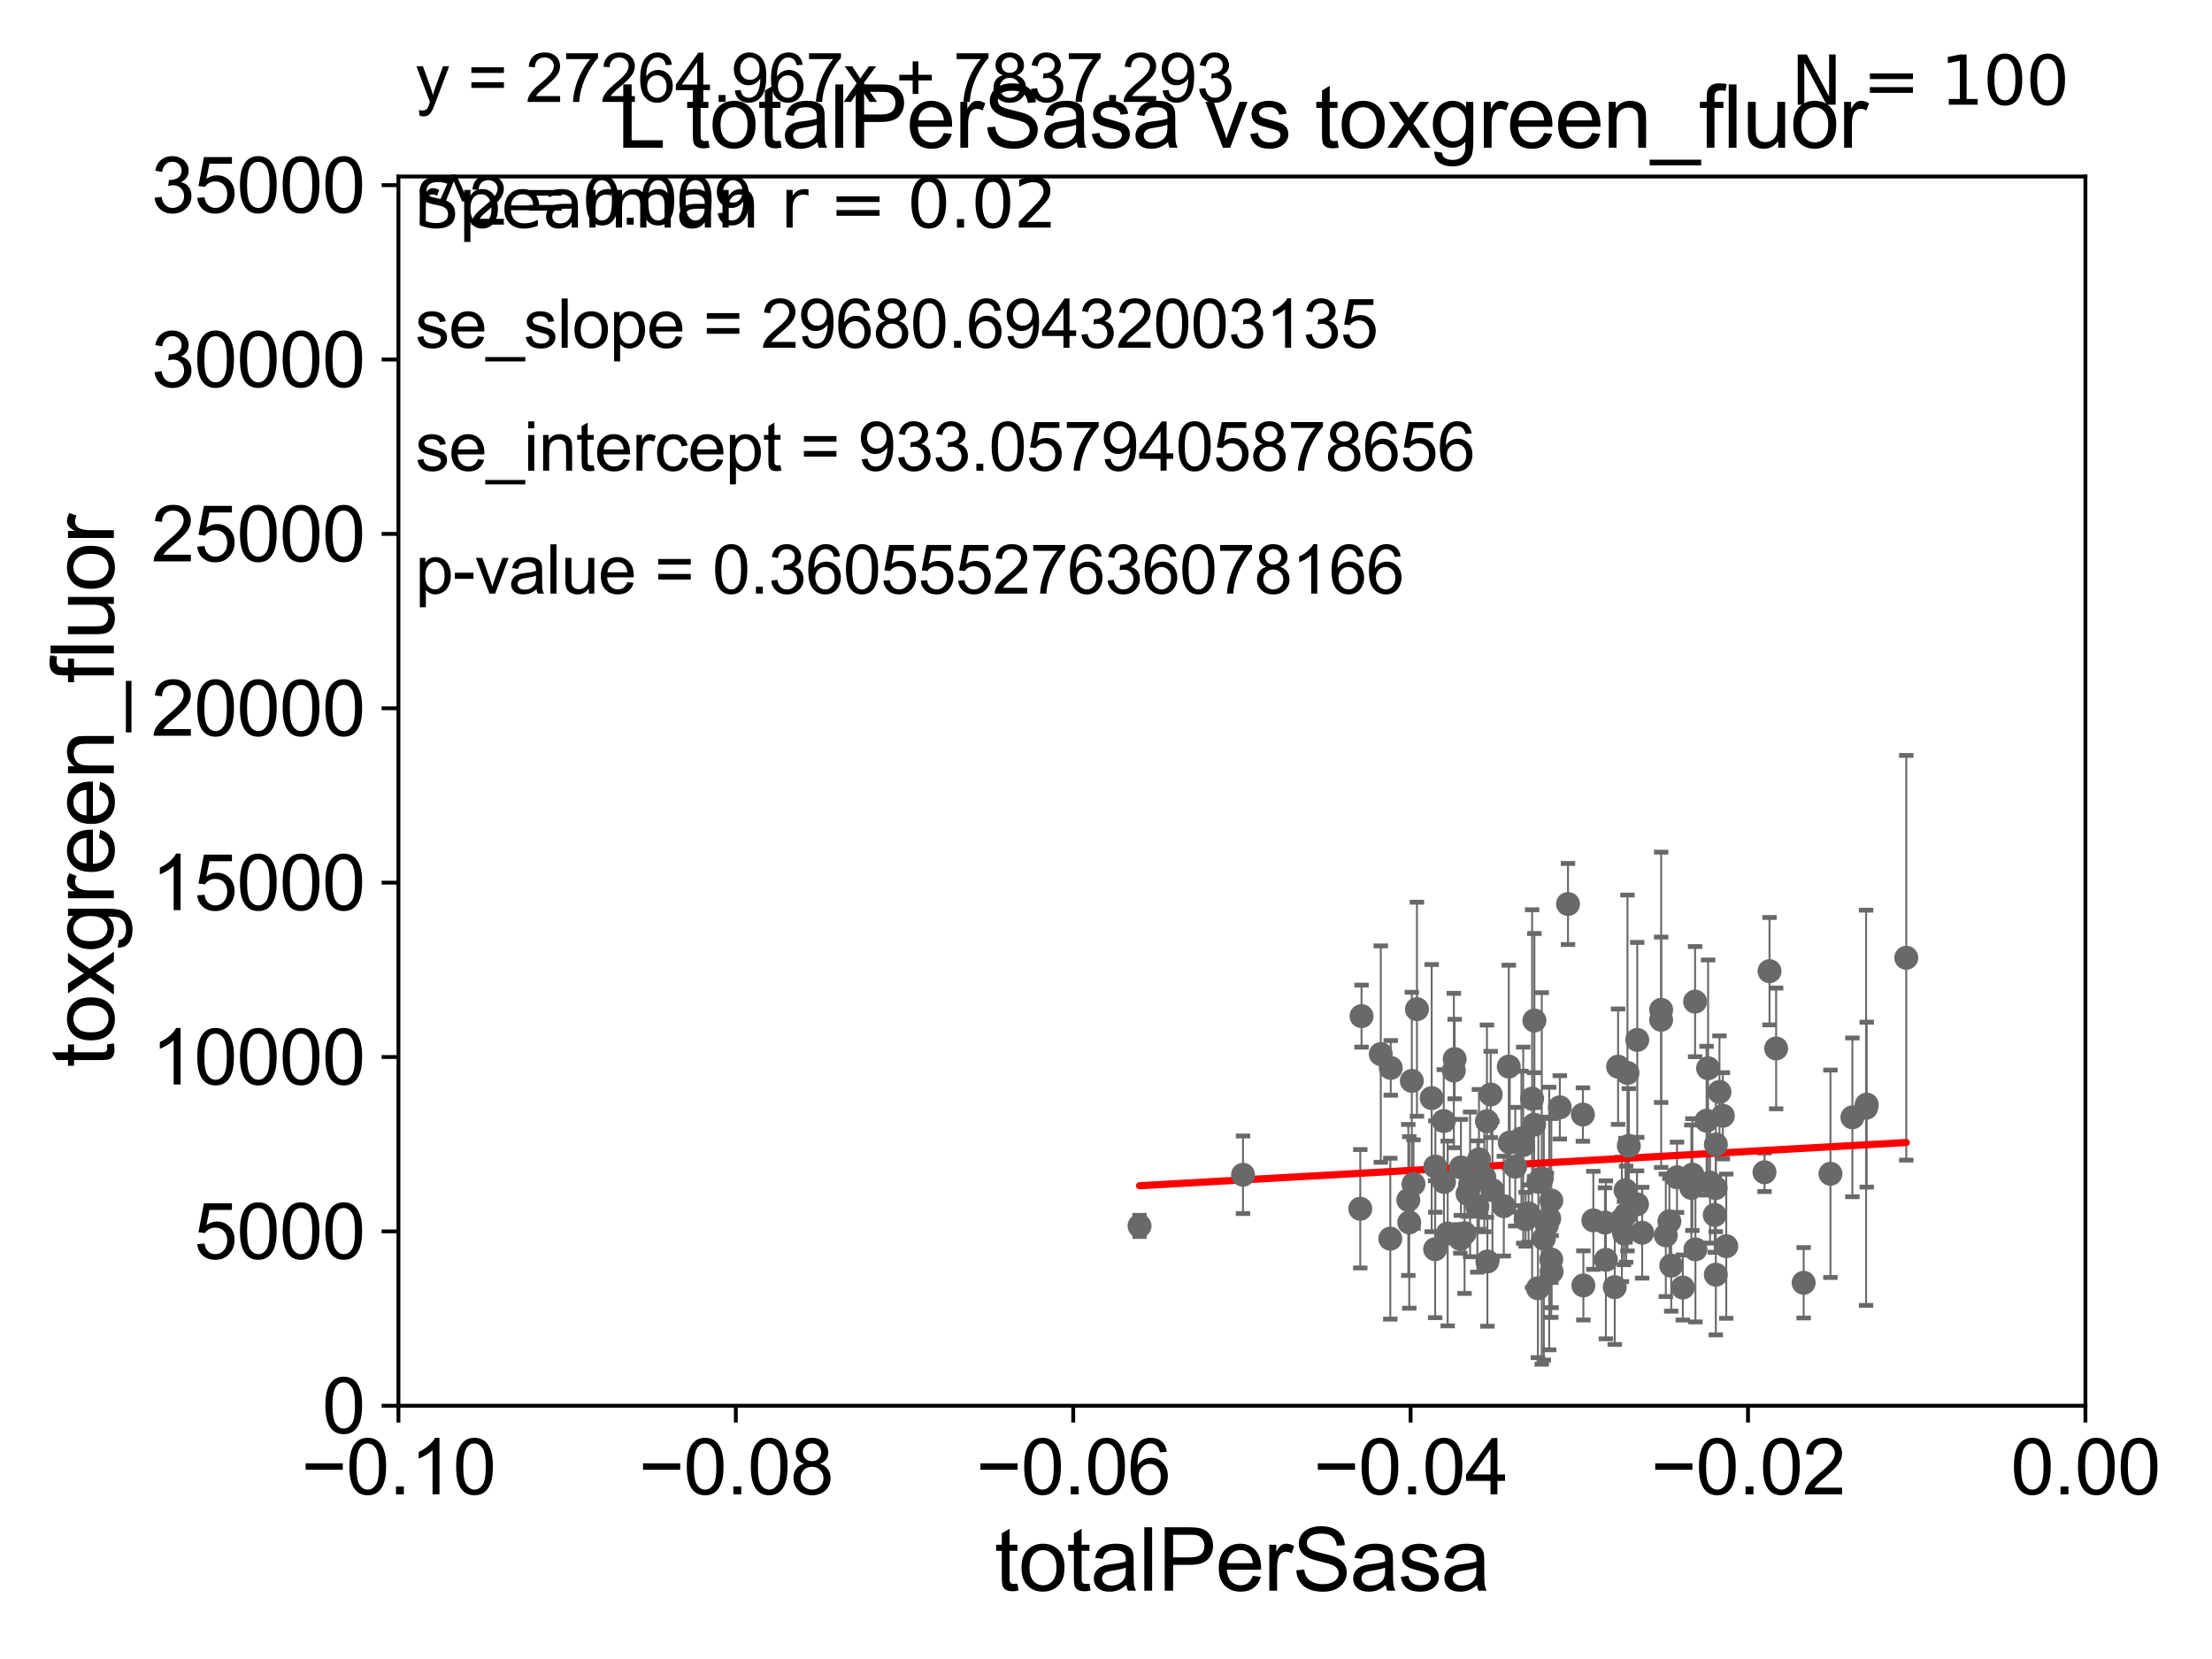<?xml version="1.0" encoding="utf-8" standalone="no"?>
<!DOCTYPE svg PUBLIC "-//W3C//DTD SVG 1.1//EN"
  "http://www.w3.org/Graphics/SVG/1.1/DTD/svg11.dtd">
<svg xmlns:xlink="http://www.w3.org/1999/xlink" width="460.8pt" height="345.6pt" viewBox="0 0 460.8 345.6" xmlns="http://www.w3.org/2000/svg" version="1.1">
 <defs>
  <style type="text/css">*{stroke-linejoin: round; stroke-linecap: butt}</style>
 </defs>
 <g id="figure_1">
  <g id="patch_1">
   <path d="M 0 345.6 
L 460.8 345.6 
L 460.8 0 
L 0 0 
z
" style="fill: #ffffff"/>
  </g>
  <g id="axes_1">
   <g id="patch_2">
    <path d="M 83 292.84 
L 434.43 292.84 
L 434.43 36.775 
L 83 36.775 
z
" style="fill: #ffffff"/>
   </g>
   <g id="PathCollection_1">
    <defs>
     <path id="mf172376ae4" d="M 0 1.118 
C 0.297 1.118 0.581 1 0.791 0.791 
C 1 0.581 1.118 0.297 1.118 0 
C 1.118 -0.297 1 -0.581 0.791 -0.791 
C 0.581 -1 0.297 -1.118 0 -1.118 
C -0.297 -1.118 -0.581 -1 -0.791 -0.791 
C -1 -0.581 -1.118 -0.297 -1.118 0 
C -1.118 0.297 -1 0.581 -0.791 0.791 
C -0.581 1 -0.297 1.118 0 1.118 
z
" style="stroke: #696969"/>
    </defs>
    <g clip-path="url(#p445fb38281)">
     <use xlink:href="#mf172376ae4" x="355.508" y="233.457" style="fill: #696969; stroke: #696969"/>
     <use xlink:href="#mf172376ae4" x="388.868" y="230.111" style="fill: #696969; stroke: #696969"/>
     <use xlink:href="#mf172376ae4" x="381.316" y="244.517" style="fill: #696969; stroke: #696969"/>
     <use xlink:href="#mf172376ae4" x="301.58" y="256.952" style="fill: #696969; stroke: #696969"/>
     <use xlink:href="#mf172376ae4" x="338.747" y="252.935" style="fill: #696969; stroke: #696969"/>
     <use xlink:href="#mf172376ae4" x="283.37" y="251.808" style="fill: #696969; stroke: #696969"/>
     <use xlink:href="#mf172376ae4" x="300.812" y="246.213" style="fill: #696969; stroke: #696969"/>
     <use xlink:href="#mf172376ae4" x="304.334" y="243.186" style="fill: #696969; stroke: #696969"/>
     <use xlink:href="#mf172376ae4" x="293.376" y="249.974" style="fill: #696969; stroke: #696969"/>
     <use xlink:href="#mf172376ae4" x="347.022" y="257.336" style="fill: #696969; stroke: #696969"/>
     <use xlink:href="#mf172376ae4" x="258.939" y="244.726" style="fill: #696969; stroke: #696969"/>
     <use xlink:href="#mf172376ae4" x="353.191" y="260.268" style="fill: #696969; stroke: #696969"/>
     <use xlink:href="#mf172376ae4" x="388.737" y="230.773" style="fill: #696969; stroke: #696969"/>
     <use xlink:href="#mf172376ae4" x="338.309" y="256.876" style="fill: #696969; stroke: #696969"/>
     <use xlink:href="#mf172376ae4" x="346.051" y="210.362" style="fill: #696969; stroke: #696969"/>
     <use xlink:href="#mf172376ae4" x="304.208" y="258.081" style="fill: #696969; stroke: #696969"/>
     <use xlink:href="#mf172376ae4" x="355.828" y="222.536" style="fill: #696969; stroke: #696969"/>
     <use xlink:href="#mf172376ae4" x="368.621" y="202.315" style="fill: #696969; stroke: #696969"/>
     <use xlink:href="#mf172376ae4" x="287.642" y="219.585" style="fill: #696969; stroke: #696969"/>
     <use xlink:href="#mf172376ae4" x="350.564" y="268.213" style="fill: #696969; stroke: #696969"/>
     <use xlink:href="#mf172376ae4" x="289.717" y="222.462" style="fill: #696969; stroke: #696969"/>
     <use xlink:href="#mf172376ae4" x="310.539" y="227.996" style="fill: #696969; stroke: #696969"/>
     <use xlink:href="#mf172376ae4" x="359.611" y="259.608" style="fill: #696969; stroke: #696969"/>
     <use xlink:href="#mf172376ae4" x="357.434" y="265.544" style="fill: #696969; stroke: #696969"/>
     <use xlink:href="#mf172376ae4" x="294.106" y="225.169" style="fill: #696969; stroke: #696969"/>
     <use xlink:href="#mf172376ae4" x="370.001" y="218.41" style="fill: #696969; stroke: #696969"/>
     <use xlink:href="#mf172376ae4" x="348.148" y="263.658" style="fill: #696969; stroke: #696969"/>
     <use xlink:href="#mf172376ae4" x="329.846" y="267.774" style="fill: #696969; stroke: #696969"/>
     <use xlink:href="#mf172376ae4" x="358.9" y="232.438" style="fill: #696969; stroke: #696969"/>
     <use xlink:href="#mf172376ae4" x="349.356" y="245.252" style="fill: #696969; stroke: #696969"/>
     <use xlink:href="#mf172376ae4" x="294.453" y="246.661" style="fill: #696969; stroke: #696969"/>
     <use xlink:href="#mf172376ae4" x="358.198" y="227.469" style="fill: #696969; stroke: #696969"/>
     <use xlink:href="#mf172376ae4" x="289.627" y="258.039" style="fill: #696969; stroke: #696969"/>
     <use xlink:href="#mf172376ae4" x="352.556" y="244.695" style="fill: #696969; stroke: #696969"/>
     <use xlink:href="#mf172376ae4" x="357.215" y="253.094" style="fill: #696969; stroke: #696969"/>
     <use xlink:href="#mf172376ae4" x="375.734" y="267.225" style="fill: #696969; stroke: #696969"/>
     <use xlink:href="#mf172376ae4" x="357.408" y="247.494" style="fill: #696969; stroke: #696969"/>
     <use xlink:href="#mf172376ae4" x="353.119" y="208.655" style="fill: #696969; stroke: #696969"/>
     <use xlink:href="#mf172376ae4" x="306.249" y="246.729" style="fill: #696969; stroke: #696969"/>
     <use xlink:href="#mf172376ae4" x="356.235" y="246.355" style="fill: #696969; stroke: #696969"/>
     <use xlink:href="#mf172376ae4" x="341.018" y="250.876" style="fill: #696969; stroke: #696969"/>
     <use xlink:href="#mf172376ae4" x="300.761" y="233.523" style="fill: #696969; stroke: #696969"/>
     <use xlink:href="#mf172376ae4" x="346.044" y="212.437" style="fill: #696969; stroke: #696969"/>
     <use xlink:href="#mf172376ae4" x="352.341" y="247.463" style="fill: #696969; stroke: #696969"/>
     <use xlink:href="#mf172376ae4" x="283.632" y="211.676" style="fill: #696969; stroke: #696969"/>
     <use xlink:href="#mf172376ae4" x="347.766" y="254.43" style="fill: #696969; stroke: #696969"/>
     <use xlink:href="#mf172376ae4" x="310.9" y="247.937" style="fill: #696969; stroke: #696969"/>
     <use xlink:href="#mf172376ae4" x="305.094" y="256.906" style="fill: #696969; stroke: #696969"/>
     <use xlink:href="#mf172376ae4" x="319.585" y="234.293" style="fill: #696969; stroke: #696969"/>
     <use xlink:href="#mf172376ae4" x="339.312" y="238.707" style="fill: #696969; stroke: #696969"/>
     <use xlink:href="#mf172376ae4" x="336.383" y="268.133" style="fill: #696969; stroke: #696969"/>
     <use xlink:href="#mf172376ae4" x="317.314" y="238.555" style="fill: #696969; stroke: #696969"/>
     <use xlink:href="#mf172376ae4" x="318.436" y="252.795" style="fill: #696969; stroke: #696969"/>
     <use xlink:href="#mf172376ae4" x="322.232" y="255.266" style="fill: #696969; stroke: #696969"/>
     <use xlink:href="#mf172376ae4" x="324.938" y="230.683" style="fill: #696969; stroke: #696969"/>
     <use xlink:href="#mf172376ae4" x="323.169" y="250.092" style="fill: #696969; stroke: #696969"/>
     <use xlink:href="#mf172376ae4" x="314.307" y="222.186" style="fill: #696969; stroke: #696969"/>
     <use xlink:href="#mf172376ae4" x="309.211" y="245.247" style="fill: #696969; stroke: #696969"/>
     <use xlink:href="#mf172376ae4" x="299.011" y="243.02" style="fill: #696969; stroke: #696969"/>
     <use xlink:href="#mf172376ae4" x="298.962" y="260.235" style="fill: #696969; stroke: #696969"/>
     <use xlink:href="#mf172376ae4" x="320.471" y="246.215" style="fill: #696969; stroke: #696969"/>
     <use xlink:href="#mf172376ae4" x="293.573" y="254.653" style="fill: #696969; stroke: #696969"/>
     <use xlink:href="#mf172376ae4" x="337.079" y="222.208" style="fill: #696969; stroke: #696969"/>
     <use xlink:href="#mf172376ae4" x="322.73" y="253.843" style="fill: #696969; stroke: #696969"/>
     <use xlink:href="#mf172376ae4" x="342.096" y="256.795" style="fill: #696969; stroke: #696969"/>
     <use xlink:href="#mf172376ae4" x="309.854" y="262.788" style="fill: #696969; stroke: #696969"/>
     <use xlink:href="#mf172376ae4" x="314.509" y="238" style="fill: #696969; stroke: #696969"/>
     <use xlink:href="#mf172376ae4" x="316.941" y="237.16" style="fill: #696969; stroke: #696969"/>
     <use xlink:href="#mf172376ae4" x="321.607" y="258.035" style="fill: #696969; stroke: #696969"/>
     <use xlink:href="#mf172376ae4" x="329.748" y="232.181" style="fill: #696969; stroke: #696969"/>
     <use xlink:href="#mf172376ae4" x="319.644" y="212.59" style="fill: #696969; stroke: #696969"/>
     <use xlink:href="#mf172376ae4" x="315.65" y="243.042" style="fill: #696969; stroke: #696969"/>
     <use xlink:href="#mf172376ae4" x="298.247" y="228.754" style="fill: #696969; stroke: #696969"/>
     <use xlink:href="#mf172376ae4" x="309.757" y="233.554" style="fill: #696969; stroke: #696969"/>
     <use xlink:href="#mf172376ae4" x="397.112" y="199.519" style="fill: #696969; stroke: #696969"/>
     <use xlink:href="#mf172376ae4" x="323.15" y="262.381" style="fill: #696969; stroke: #696969"/>
     <use xlink:href="#mf172376ae4" x="237.386" y="255.382" style="fill: #696969; stroke: #696969"/>
     <use xlink:href="#mf172376ae4" x="338.623" y="247.943" style="fill: #696969; stroke: #696969"/>
     <use xlink:href="#mf172376ae4" x="307.763" y="251.34" style="fill: #696969; stroke: #696969"/>
     <use xlink:href="#mf172376ae4" x="305.729" y="248.698" style="fill: #696969; stroke: #696969"/>
     <use xlink:href="#mf172376ae4" x="303.037" y="220.617" style="fill: #696969; stroke: #696969"/>
     <use xlink:href="#mf172376ae4" x="320.377" y="268.377" style="fill: #696969; stroke: #696969"/>
     <use xlink:href="#mf172376ae4" x="313.271" y="251.259" style="fill: #696969; stroke: #696969"/>
     <use xlink:href="#mf172376ae4" x="321.179" y="245.488" style="fill: #696969; stroke: #696969"/>
     <use xlink:href="#mf172376ae4" x="319.166" y="228.867" style="fill: #696969; stroke: #696969"/>
     <use xlink:href="#mf172376ae4" x="331.922" y="254.221" style="fill: #696969; stroke: #696969"/>
     <use xlink:href="#mf172376ae4" x="367.578" y="244.201" style="fill: #696969; stroke: #696969"/>
     <use xlink:href="#mf172376ae4" x="334.535" y="262.444" style="fill: #696969; stroke: #696969"/>
     <use xlink:href="#mf172376ae4" x="323.227" y="264.906" style="fill: #696969; stroke: #696969"/>
     <use xlink:href="#mf172376ae4" x="339.032" y="223.517" style="fill: #696969; stroke: #696969"/>
     <use xlink:href="#mf172376ae4" x="385.89" y="232.767" style="fill: #696969; stroke: #696969"/>
     <use xlink:href="#mf172376ae4" x="326.644" y="188.318" style="fill: #696969; stroke: #696969"/>
     <use xlink:href="#mf172376ae4" x="317.808" y="253.998" style="fill: #696969; stroke: #696969"/>
     <use xlink:href="#mf172376ae4" x="357.444" y="238.417" style="fill: #696969; stroke: #696969"/>
     <use xlink:href="#mf172376ae4" x="295.178" y="210.237" style="fill: #696969; stroke: #696969"/>
     <use xlink:href="#mf172376ae4" x="308.097" y="241.519" style="fill: #696969; stroke: #696969"/>
     <use xlink:href="#mf172376ae4" x="334.355" y="254.686" style="fill: #696969; stroke: #696969"/>
     <use xlink:href="#mf172376ae4" x="341.07" y="216.631" style="fill: #696969; stroke: #696969"/>
     <use xlink:href="#mf172376ae4" x="302.861" y="223.011" style="fill: #696969; stroke: #696969"/>
     <use xlink:href="#mf172376ae4" x="337.871" y="254.027" style="fill: #696969; stroke: #696969"/>
    </g>
   </g>
   <g id="matplotlib.axis_1">
    <g id="xtick_1">
     <g id="line2d_1">
      <defs>
       <path id="me45b3a1353" d="M 0 0 
L 0 3.5 
" style="stroke: #000000; stroke-width: 0.8"/>
      </defs>
      <g>
       <use xlink:href="#me45b3a1353" x="83" y="292.84" style="stroke: #000000; stroke-width: 0.8"/>
      </g>
     </g>
     <g id="text_1">
      <!-- −0.10 -->
      <g transform="translate(62.759 311.293)scale(0.16 -0.16)">
       <defs>
        <path id="ArialMT-2212" d="M 3381 1997 
L 356 1997 
L 356 2522 
L 3381 2522 
L 3381 1997 
z
" transform="scale(0.016)"/>
        <path id="ArialMT-30" d="M 266 2259 
Q 266 3072 433 3567 
Q 600 4063 929 4331 
Q 1259 4600 1759 4600 
Q 2128 4600 2406 4451 
Q 2684 4303 2865 4023 
Q 3047 3744 3150 3342 
Q 3253 2941 3253 2259 
Q 3253 1453 3087 958 
Q 2922 463 2592 192 
Q 2263 -78 1759 -78 
Q 1097 -78 719 397 
Q 266 969 266 2259 
z
M 844 2259 
Q 844 1131 1108 757 
Q 1372 384 1759 384 
Q 2147 384 2411 759 
Q 2675 1134 2675 2259 
Q 2675 3391 2411 3762 
Q 2147 4134 1753 4134 
Q 1366 4134 1134 3806 
Q 844 3388 844 2259 
z
" transform="scale(0.016)"/>
        <path id="ArialMT-2e" d="M 581 0 
L 581 641 
L 1222 641 
L 1222 0 
L 581 0 
z
" transform="scale(0.016)"/>
        <path id="ArialMT-31" d="M 2384 0 
L 1822 0 
L 1822 3584 
Q 1619 3391 1289 3197 
Q 959 3003 697 2906 
L 697 3450 
Q 1169 3672 1522 3987 
Q 1875 4303 2022 4600 
L 2384 4600 
L 2384 0 
z
" transform="scale(0.016)"/>
       </defs>
       <use xlink:href="#ArialMT-2212"/>
       <use xlink:href="#ArialMT-30" x="58.398"/>
       <use xlink:href="#ArialMT-2e" x="114.014"/>
       <use xlink:href="#ArialMT-31" x="141.797"/>
       <use xlink:href="#ArialMT-30" x="197.412"/>
      </g>
     </g>
    </g>
    <g id="xtick_2">
     <g id="line2d_2">
      <g>
       <use xlink:href="#me45b3a1353" x="153.286" y="292.84" style="stroke: #000000; stroke-width: 0.8"/>
      </g>
     </g>
     <g id="text_2">
      <!-- −0.08 -->
      <g transform="translate(133.045 311.293)scale(0.16 -0.16)">
       <defs>
        <path id="ArialMT-38" d="M 1131 2484 
Q 781 2613 612 2850 
Q 444 3088 444 3419 
Q 444 3919 803 4259 
Q 1163 4600 1759 4600 
Q 2359 4600 2725 4251 
Q 3091 3903 3091 3403 
Q 3091 3084 2923 2848 
Q 2756 2613 2416 2484 
Q 2838 2347 3058 2040 
Q 3278 1734 3278 1309 
Q 3278 722 2862 322 
Q 2447 -78 1769 -78 
Q 1091 -78 675 323 
Q 259 725 259 1325 
Q 259 1772 486 2073 
Q 713 2375 1131 2484 
z
M 1019 3438 
Q 1019 3113 1228 2906 
Q 1438 2700 1772 2700 
Q 2097 2700 2305 2904 
Q 2513 3109 2513 3406 
Q 2513 3716 2298 3927 
Q 2084 4138 1766 4138 
Q 1444 4138 1231 3931 
Q 1019 3725 1019 3438 
z
M 838 1322 
Q 838 1081 952 856 
Q 1066 631 1291 507 
Q 1516 384 1775 384 
Q 2178 384 2440 643 
Q 2703 903 2703 1303 
Q 2703 1709 2433 1975 
Q 2163 2241 1756 2241 
Q 1359 2241 1098 1978 
Q 838 1716 838 1322 
z
" transform="scale(0.016)"/>
       </defs>
       <use xlink:href="#ArialMT-2212"/>
       <use xlink:href="#ArialMT-30" x="58.398"/>
       <use xlink:href="#ArialMT-2e" x="114.014"/>
       <use xlink:href="#ArialMT-30" x="141.797"/>
       <use xlink:href="#ArialMT-38" x="197.412"/>
      </g>
     </g>
    </g>
    <g id="xtick_3">
     <g id="line2d_3">
      <g>
       <use xlink:href="#me45b3a1353" x="223.572" y="292.84" style="stroke: #000000; stroke-width: 0.8"/>
      </g>
     </g>
     <g id="text_3">
      <!-- −0.06 -->
      <g transform="translate(203.331 311.293)scale(0.16 -0.16)">
       <defs>
        <path id="ArialMT-36" d="M 3184 3459 
L 2625 3416 
Q 2550 3747 2413 3897 
Q 2184 4138 1850 4138 
Q 1581 4138 1378 3988 
Q 1113 3794 959 3422 
Q 806 3050 800 2363 
Q 1003 2672 1297 2822 
Q 1591 2972 1913 2972 
Q 2475 2972 2870 2558 
Q 3266 2144 3266 1488 
Q 3266 1056 3080 686 
Q 2894 316 2569 119 
Q 2244 -78 1831 -78 
Q 1128 -78 684 439 
Q 241 956 241 2144 
Q 241 3472 731 4075 
Q 1159 4600 1884 4600 
Q 2425 4600 2770 4297 
Q 3116 3994 3184 3459 
z
M 888 1484 
Q 888 1194 1011 928 
Q 1134 663 1356 523 
Q 1578 384 1822 384 
Q 2178 384 2434 671 
Q 2691 959 2691 1453 
Q 2691 1928 2437 2201 
Q 2184 2475 1800 2475 
Q 1419 2475 1153 2201 
Q 888 1928 888 1484 
z
" transform="scale(0.016)"/>
       </defs>
       <use xlink:href="#ArialMT-2212"/>
       <use xlink:href="#ArialMT-30" x="58.398"/>
       <use xlink:href="#ArialMT-2e" x="114.014"/>
       <use xlink:href="#ArialMT-30" x="141.797"/>
       <use xlink:href="#ArialMT-36" x="197.412"/>
      </g>
     </g>
    </g>
    <g id="xtick_4">
     <g id="line2d_4">
      <g>
       <use xlink:href="#me45b3a1353" x="293.858" y="292.84" style="stroke: #000000; stroke-width: 0.8"/>
      </g>
     </g>
     <g id="text_4">
      <!-- −0.04 -->
      <g transform="translate(273.617 311.293)scale(0.16 -0.16)">
       <defs>
        <path id="ArialMT-34" d="M 2069 0 
L 2069 1097 
L 81 1097 
L 81 1613 
L 2172 4581 
L 2631 4581 
L 2631 1613 
L 3250 1613 
L 3250 1097 
L 2631 1097 
L 2631 0 
L 2069 0 
z
M 2069 1613 
L 2069 3678 
L 634 1613 
L 2069 1613 
z
" transform="scale(0.016)"/>
       </defs>
       <use xlink:href="#ArialMT-2212"/>
       <use xlink:href="#ArialMT-30" x="58.398"/>
       <use xlink:href="#ArialMT-2e" x="114.014"/>
       <use xlink:href="#ArialMT-30" x="141.797"/>
       <use xlink:href="#ArialMT-34" x="197.412"/>
      </g>
     </g>
    </g>
    <g id="xtick_5">
     <g id="line2d_5">
      <g>
       <use xlink:href="#me45b3a1353" x="364.144" y="292.84" style="stroke: #000000; stroke-width: 0.8"/>
      </g>
     </g>
     <g id="text_5">
      <!-- −0.02 -->
      <g transform="translate(343.903 311.293)scale(0.16 -0.16)">
       <defs>
        <path id="ArialMT-32" d="M 3222 541 
L 3222 0 
L 194 0 
Q 188 203 259 391 
Q 375 700 629 1000 
Q 884 1300 1366 1694 
Q 2113 2306 2375 2664 
Q 2638 3022 2638 3341 
Q 2638 3675 2398 3904 
Q 2159 4134 1775 4134 
Q 1369 4134 1125 3890 
Q 881 3647 878 3216 
L 300 3275 
Q 359 3922 746 4261 
Q 1134 4600 1788 4600 
Q 2447 4600 2831 4234 
Q 3216 3869 3216 3328 
Q 3216 3053 3103 2787 
Q 2991 2522 2730 2228 
Q 2469 1934 1863 1422 
Q 1356 997 1212 845 
Q 1069 694 975 541 
L 3222 541 
z
" transform="scale(0.016)"/>
       </defs>
       <use xlink:href="#ArialMT-2212"/>
       <use xlink:href="#ArialMT-30" x="58.398"/>
       <use xlink:href="#ArialMT-2e" x="114.014"/>
       <use xlink:href="#ArialMT-30" x="141.797"/>
       <use xlink:href="#ArialMT-32" x="197.412"/>
      </g>
     </g>
    </g>
    <g id="xtick_6">
     <g id="line2d_6">
      <g>
       <use xlink:href="#me45b3a1353" x="434.43" y="292.84" style="stroke: #000000; stroke-width: 0.8"/>
      </g>
     </g>
     <g id="text_6">
      <!-- 0.00 -->
      <g transform="translate(418.861 311.293)scale(0.16 -0.16)">
       <use xlink:href="#ArialMT-30"/>
       <use xlink:href="#ArialMT-2e" x="55.615"/>
       <use xlink:href="#ArialMT-30" x="83.398"/>
       <use xlink:href="#ArialMT-30" x="139.014"/>
      </g>
     </g>
    </g>
    <g id="text_7">
     <!-- totalPerSasa -->
     <g transform="translate(207.187 331.357)scale(0.18 -0.18)">
      <defs>
       <path id="ArialMT-74" d="M 1650 503 
L 1731 6 
Q 1494 -44 1306 -44 
Q 1000 -44 831 53 
Q 663 150 594 308 
Q 525 466 525 972 
L 525 2881 
L 113 2881 
L 113 3319 
L 525 3319 
L 525 4141 
L 1084 4478 
L 1084 3319 
L 1650 3319 
L 1650 2881 
L 1084 2881 
L 1084 941 
Q 1084 700 1114 631 
Q 1144 563 1211 522 
Q 1278 481 1403 481 
Q 1497 481 1650 503 
z
" transform="scale(0.016)"/>
       <path id="ArialMT-6f" d="M 213 1659 
Q 213 2581 725 3025 
Q 1153 3394 1769 3394 
Q 2453 3394 2887 2945 
Q 3322 2497 3322 1706 
Q 3322 1066 3130 698 
Q 2938 331 2570 128 
Q 2203 -75 1769 -75 
Q 1072 -75 642 372 
Q 213 819 213 1659 
z
M 791 1659 
Q 791 1022 1069 705 
Q 1347 388 1769 388 
Q 2188 388 2466 706 
Q 2744 1025 2744 1678 
Q 2744 2294 2464 2611 
Q 2184 2928 1769 2928 
Q 1347 2928 1069 2612 
Q 791 2297 791 1659 
z
" transform="scale(0.016)"/>
       <path id="ArialMT-61" d="M 2588 409 
Q 2275 144 1986 34 
Q 1697 -75 1366 -75 
Q 819 -75 525 192 
Q 231 459 231 875 
Q 231 1119 342 1320 
Q 453 1522 633 1644 
Q 813 1766 1038 1828 
Q 1203 1872 1538 1913 
Q 2219 1994 2541 2106 
Q 2544 2222 2544 2253 
Q 2544 2597 2384 2738 
Q 2169 2928 1744 2928 
Q 1347 2928 1158 2789 
Q 969 2650 878 2297 
L 328 2372 
Q 403 2725 575 2942 
Q 747 3159 1072 3276 
Q 1397 3394 1825 3394 
Q 2250 3394 2515 3294 
Q 2781 3194 2906 3042 
Q 3031 2891 3081 2659 
Q 3109 2516 3109 2141 
L 3109 1391 
Q 3109 606 3145 398 
Q 3181 191 3288 0 
L 2700 0 
Q 2613 175 2588 409 
z
M 2541 1666 
Q 2234 1541 1622 1453 
Q 1275 1403 1131 1340 
Q 988 1278 909 1158 
Q 831 1038 831 891 
Q 831 666 1001 516 
Q 1172 366 1500 366 
Q 1825 366 2078 508 
Q 2331 650 2450 897 
Q 2541 1088 2541 1459 
L 2541 1666 
z
" transform="scale(0.016)"/>
       <path id="ArialMT-6c" d="M 409 0 
L 409 4581 
L 972 4581 
L 972 0 
L 409 0 
z
" transform="scale(0.016)"/>
       <path id="ArialMT-50" d="M 494 0 
L 494 4581 
L 2222 4581 
Q 2678 4581 2919 4538 
Q 3256 4481 3484 4323 
Q 3713 4166 3852 3881 
Q 3991 3597 3991 3256 
Q 3991 2672 3619 2267 
Q 3247 1863 2275 1863 
L 1100 1863 
L 1100 0 
L 494 0 
z
M 1100 2403 
L 2284 2403 
Q 2872 2403 3119 2622 
Q 3366 2841 3366 3238 
Q 3366 3525 3220 3729 
Q 3075 3934 2838 4000 
Q 2684 4041 2272 4041 
L 1100 4041 
L 1100 2403 
z
" transform="scale(0.016)"/>
       <path id="ArialMT-65" d="M 2694 1069 
L 3275 997 
Q 3138 488 2766 206 
Q 2394 -75 1816 -75 
Q 1088 -75 661 373 
Q 234 822 234 1631 
Q 234 2469 665 2931 
Q 1097 3394 1784 3394 
Q 2450 3394 2872 2941 
Q 3294 2488 3294 1666 
Q 3294 1616 3291 1516 
L 816 1516 
Q 847 969 1125 678 
Q 1403 388 1819 388 
Q 2128 388 2347 550 
Q 2566 713 2694 1069 
z
M 847 1978 
L 2700 1978 
Q 2663 2397 2488 2606 
Q 2219 2931 1791 2931 
Q 1403 2931 1139 2672 
Q 875 2413 847 1978 
z
" transform="scale(0.016)"/>
       <path id="ArialMT-72" d="M 416 0 
L 416 3319 
L 922 3319 
L 922 2816 
Q 1116 3169 1280 3281 
Q 1444 3394 1641 3394 
Q 1925 3394 2219 3213 
L 2025 2691 
Q 1819 2813 1613 2813 
Q 1428 2813 1281 2702 
Q 1134 2591 1072 2394 
Q 978 2094 978 1738 
L 978 0 
L 416 0 
z
" transform="scale(0.016)"/>
       <path id="ArialMT-53" d="M 288 1472 
L 859 1522 
Q 900 1178 1048 958 
Q 1197 738 1509 602 
Q 1822 466 2213 466 
Q 2559 466 2825 569 
Q 3091 672 3220 851 
Q 3350 1031 3350 1244 
Q 3350 1459 3225 1620 
Q 3100 1781 2813 1891 
Q 2628 1963 1997 2114 
Q 1366 2266 1113 2400 
Q 784 2572 623 2826 
Q 463 3081 463 3397 
Q 463 3744 659 4045 
Q 856 4347 1234 4503 
Q 1613 4659 2075 4659 
Q 2584 4659 2973 4495 
Q 3363 4331 3572 4012 
Q 3781 3694 3797 3291 
L 3216 3247 
Q 3169 3681 2898 3903 
Q 2628 4125 2100 4125 
Q 1550 4125 1298 3923 
Q 1047 3722 1047 3438 
Q 1047 3191 1225 3031 
Q 1400 2872 2139 2705 
Q 2878 2538 3153 2413 
Q 3553 2228 3743 1945 
Q 3934 1663 3934 1294 
Q 3934 928 3725 604 
Q 3516 281 3123 101 
Q 2731 -78 2241 -78 
Q 1619 -78 1198 103 
Q 778 284 539 648 
Q 300 1013 288 1472 
z
" transform="scale(0.016)"/>
       <path id="ArialMT-73" d="M 197 991 
L 753 1078 
Q 800 744 1014 566 
Q 1228 388 1613 388 
Q 2000 388 2187 545 
Q 2375 703 2375 916 
Q 2375 1106 2209 1216 
Q 2094 1291 1634 1406 
Q 1016 1563 777 1677 
Q 538 1791 414 1992 
Q 291 2194 291 2438 
Q 291 2659 392 2848 
Q 494 3038 669 3163 
Q 800 3259 1026 3326 
Q 1253 3394 1513 3394 
Q 1903 3394 2198 3281 
Q 2494 3169 2634 2976 
Q 2775 2784 2828 2463 
L 2278 2388 
Q 2241 2644 2061 2787 
Q 1881 2931 1553 2931 
Q 1166 2931 1000 2803 
Q 834 2675 834 2503 
Q 834 2394 903 2306 
Q 972 2216 1119 2156 
Q 1203 2125 1616 2013 
Q 2213 1853 2448 1751 
Q 2684 1650 2818 1456 
Q 2953 1263 2953 975 
Q 2953 694 2789 445 
Q 2625 197 2315 61 
Q 2006 -75 1616 -75 
Q 969 -75 630 194 
Q 291 463 197 991 
z
" transform="scale(0.016)"/>
      </defs>
      <use xlink:href="#ArialMT-74"/>
      <use xlink:href="#ArialMT-6f" x="27.783"/>
      <use xlink:href="#ArialMT-74" x="83.398"/>
      <use xlink:href="#ArialMT-61" x="111.182"/>
      <use xlink:href="#ArialMT-6c" x="166.797"/>
      <use xlink:href="#ArialMT-50" x="189.014"/>
      <use xlink:href="#ArialMT-65" x="255.713"/>
      <use xlink:href="#ArialMT-72" x="311.328"/>
      <use xlink:href="#ArialMT-53" x="344.629"/>
      <use xlink:href="#ArialMT-61" x="411.328"/>
      <use xlink:href="#ArialMT-73" x="466.943"/>
      <use xlink:href="#ArialMT-61" x="516.943"/>
     </g>
    </g>
   </g>
   <g id="matplotlib.axis_2">
    <g id="ytick_1">
     <g id="line2d_7">
      <defs>
       <path id="mb55e7a0e83" d="M 0 0 
L -3.5 0 
" style="stroke: #000000; stroke-width: 0.8"/>
      </defs>
      <g>
       <use xlink:href="#mb55e7a0e83" x="83" y="292.84" style="stroke: #000000; stroke-width: 0.8"/>
      </g>
     </g>
     <g id="text_8">
      <!-- 0 -->
      <g transform="translate(67.103 298.566)scale(0.16 -0.16)">
       <use xlink:href="#ArialMT-30"/>
      </g>
     </g>
    </g>
    <g id="ytick_2">
     <g id="line2d_8">
      <g>
       <use xlink:href="#mb55e7a0e83" x="83" y="256.516" style="stroke: #000000; stroke-width: 0.8"/>
      </g>
     </g>
     <g id="text_9">
      <!-- 5000 -->
      <g transform="translate(40.41 262.242)scale(0.16 -0.16)">
       <defs>
        <path id="ArialMT-35" d="M 266 1200 
L 856 1250 
Q 922 819 1161 601 
Q 1400 384 1738 384 
Q 2144 384 2425 690 
Q 2706 997 2706 1503 
Q 2706 1984 2436 2262 
Q 2166 2541 1728 2541 
Q 1456 2541 1237 2417 
Q 1019 2294 894 2097 
L 366 2166 
L 809 4519 
L 3088 4519 
L 3088 3981 
L 1259 3981 
L 1013 2750 
Q 1425 3038 1878 3038 
Q 2478 3038 2890 2622 
Q 3303 2206 3303 1553 
Q 3303 931 2941 478 
Q 2500 -78 1738 -78 
Q 1113 -78 717 272 
Q 322 622 266 1200 
z
" transform="scale(0.016)"/>
       </defs>
       <use xlink:href="#ArialMT-35"/>
       <use xlink:href="#ArialMT-30" x="55.615"/>
       <use xlink:href="#ArialMT-30" x="111.23"/>
       <use xlink:href="#ArialMT-30" x="166.846"/>
      </g>
     </g>
    </g>
    <g id="ytick_3">
     <g id="line2d_9">
      <g>
       <use xlink:href="#mb55e7a0e83" x="83" y="220.192" style="stroke: #000000; stroke-width: 0.8"/>
      </g>
     </g>
     <g id="text_10">
      <!-- 10000 -->
      <g transform="translate(31.512 225.918)scale(0.16 -0.16)">
       <use xlink:href="#ArialMT-31"/>
       <use xlink:href="#ArialMT-30" x="55.615"/>
       <use xlink:href="#ArialMT-30" x="111.23"/>
       <use xlink:href="#ArialMT-30" x="166.846"/>
       <use xlink:href="#ArialMT-30" x="222.461"/>
      </g>
     </g>
    </g>
    <g id="ytick_4">
     <g id="line2d_10">
      <g>
       <use xlink:href="#mb55e7a0e83" x="83" y="183.867" style="stroke: #000000; stroke-width: 0.8"/>
      </g>
     </g>
     <g id="text_11">
      <!-- 15000 -->
      <g transform="translate(31.512 189.594)scale(0.16 -0.16)">
       <use xlink:href="#ArialMT-31"/>
       <use xlink:href="#ArialMT-35" x="55.615"/>
       <use xlink:href="#ArialMT-30" x="111.23"/>
       <use xlink:href="#ArialMT-30" x="166.846"/>
       <use xlink:href="#ArialMT-30" x="222.461"/>
      </g>
     </g>
    </g>
    <g id="ytick_5">
     <g id="line2d_11">
      <g>
       <use xlink:href="#mb55e7a0e83" x="83" y="147.543" style="stroke: #000000; stroke-width: 0.8"/>
      </g>
     </g>
     <g id="text_12">
      <!-- 20000 -->
      <g transform="translate(31.512 153.27)scale(0.16 -0.16)">
       <use xlink:href="#ArialMT-32"/>
       <use xlink:href="#ArialMT-30" x="55.615"/>
       <use xlink:href="#ArialMT-30" x="111.23"/>
       <use xlink:href="#ArialMT-30" x="166.846"/>
       <use xlink:href="#ArialMT-30" x="222.461"/>
      </g>
     </g>
    </g>
    <g id="ytick_6">
     <g id="line2d_12">
      <g>
       <use xlink:href="#mb55e7a0e83" x="83" y="111.219" style="stroke: #000000; stroke-width: 0.8"/>
      </g>
     </g>
     <g id="text_13">
      <!-- 25000 -->
      <g transform="translate(31.512 116.945)scale(0.16 -0.16)">
       <use xlink:href="#ArialMT-32"/>
       <use xlink:href="#ArialMT-35" x="55.615"/>
       <use xlink:href="#ArialMT-30" x="111.23"/>
       <use xlink:href="#ArialMT-30" x="166.846"/>
       <use xlink:href="#ArialMT-30" x="222.461"/>
      </g>
     </g>
    </g>
    <g id="ytick_7">
     <g id="line2d_13">
      <g>
       <use xlink:href="#mb55e7a0e83" x="83" y="74.895" style="stroke: #000000; stroke-width: 0.8"/>
      </g>
     </g>
     <g id="text_14">
      <!-- 30000 -->
      <g transform="translate(31.512 80.621)scale(0.16 -0.16)">
       <defs>
        <path id="ArialMT-33" d="M 269 1209 
L 831 1284 
Q 928 806 1161 595 
Q 1394 384 1728 384 
Q 2125 384 2398 659 
Q 2672 934 2672 1341 
Q 2672 1728 2419 1979 
Q 2166 2231 1775 2231 
Q 1616 2231 1378 2169 
L 1441 2663 
Q 1497 2656 1531 2656 
Q 1891 2656 2178 2843 
Q 2466 3031 2466 3422 
Q 2466 3731 2256 3934 
Q 2047 4138 1716 4138 
Q 1388 4138 1169 3931 
Q 950 3725 888 3313 
L 325 3413 
Q 428 3978 793 4289 
Q 1159 4600 1703 4600 
Q 2078 4600 2393 4439 
Q 2709 4278 2876 4000 
Q 3044 3722 3044 3409 
Q 3044 3113 2884 2869 
Q 2725 2625 2413 2481 
Q 2819 2388 3044 2092 
Q 3269 1797 3269 1353 
Q 3269 753 2831 336 
Q 2394 -81 1725 -81 
Q 1122 -81 723 278 
Q 325 638 269 1209 
z
" transform="scale(0.016)"/>
       </defs>
       <use xlink:href="#ArialMT-33"/>
       <use xlink:href="#ArialMT-30" x="55.615"/>
       <use xlink:href="#ArialMT-30" x="111.23"/>
       <use xlink:href="#ArialMT-30" x="166.846"/>
       <use xlink:href="#ArialMT-30" x="222.461"/>
      </g>
     </g>
    </g>
    <g id="ytick_8">
     <g id="line2d_14">
      <g>
       <use xlink:href="#mb55e7a0e83" x="83" y="38.571" style="stroke: #000000; stroke-width: 0.8"/>
      </g>
     </g>
     <g id="text_15">
      <!-- 35000 -->
      <g transform="translate(31.512 44.297)scale(0.16 -0.16)">
       <use xlink:href="#ArialMT-33"/>
       <use xlink:href="#ArialMT-35" x="55.615"/>
       <use xlink:href="#ArialMT-30" x="111.23"/>
       <use xlink:href="#ArialMT-30" x="166.846"/>
       <use xlink:href="#ArialMT-30" x="222.461"/>
      </g>
     </g>
    </g>
    <g id="text_16">
     <!-- toxgreen_fluor -->
     <g transform="translate(23.724 222.34)rotate(-90)scale(0.18 -0.18)">
      <defs>
       <path id="ArialMT-78" d="M 47 0 
L 1259 1725 
L 138 3319 
L 841 3319 
L 1350 2541 
Q 1494 2319 1581 2169 
Q 1719 2375 1834 2534 
L 2394 3319 
L 3066 3319 
L 1919 1756 
L 3153 0 
L 2463 0 
L 1781 1031 
L 1600 1309 
L 728 0 
L 47 0 
z
" transform="scale(0.016)"/>
       <path id="ArialMT-67" d="M 319 -275 
L 866 -356 
Q 900 -609 1056 -725 
Q 1266 -881 1628 -881 
Q 2019 -881 2231 -725 
Q 2444 -569 2519 -288 
Q 2563 -116 2559 434 
Q 2191 0 1641 0 
Q 956 0 581 494 
Q 206 988 206 1678 
Q 206 2153 378 2554 
Q 550 2956 876 3175 
Q 1203 3394 1644 3394 
Q 2231 3394 2613 2919 
L 2613 3319 
L 3131 3319 
L 3131 450 
Q 3131 -325 2973 -648 
Q 2816 -972 2473 -1159 
Q 2131 -1347 1631 -1347 
Q 1038 -1347 672 -1080 
Q 306 -813 319 -275 
z
M 784 1719 
Q 784 1066 1043 766 
Q 1303 466 1694 466 
Q 2081 466 2343 764 
Q 2606 1063 2606 1700 
Q 2606 2309 2336 2618 
Q 2066 2928 1684 2928 
Q 1309 2928 1046 2623 
Q 784 2319 784 1719 
z
" transform="scale(0.016)"/>
       <path id="ArialMT-6e" d="M 422 0 
L 422 3319 
L 928 3319 
L 928 2847 
Q 1294 3394 1984 3394 
Q 2284 3394 2536 3286 
Q 2788 3178 2913 3003 
Q 3038 2828 3088 2588 
Q 3119 2431 3119 2041 
L 3119 0 
L 2556 0 
L 2556 2019 
Q 2556 2363 2490 2533 
Q 2425 2703 2258 2804 
Q 2091 2906 1866 2906 
Q 1506 2906 1245 2678 
Q 984 2450 984 1813 
L 984 0 
L 422 0 
z
" transform="scale(0.016)"/>
       <path id="ArialMT-5f" d="M -97 -1272 
L -97 -866 
L 3631 -866 
L 3631 -1272 
L -97 -1272 
z
" transform="scale(0.016)"/>
       <path id="ArialMT-66" d="M 556 0 
L 556 2881 
L 59 2881 
L 59 3319 
L 556 3319 
L 556 3672 
Q 556 4006 616 4169 
Q 697 4388 901 4523 
Q 1106 4659 1475 4659 
Q 1713 4659 2000 4603 
L 1916 4113 
Q 1741 4144 1584 4144 
Q 1328 4144 1222 4034 
Q 1116 3925 1116 3625 
L 1116 3319 
L 1763 3319 
L 1763 2881 
L 1116 2881 
L 1116 0 
L 556 0 
z
" transform="scale(0.016)"/>
       <path id="ArialMT-75" d="M 2597 0 
L 2597 488 
Q 2209 -75 1544 -75 
Q 1250 -75 995 37 
Q 741 150 617 320 
Q 494 491 444 738 
Q 409 903 409 1263 
L 409 3319 
L 972 3319 
L 972 1478 
Q 972 1038 1006 884 
Q 1059 663 1231 536 
Q 1403 409 1656 409 
Q 1909 409 2131 539 
Q 2353 669 2445 892 
Q 2538 1116 2538 1541 
L 2538 3319 
L 3100 3319 
L 3100 0 
L 2597 0 
z
" transform="scale(0.016)"/>
      </defs>
      <use xlink:href="#ArialMT-74"/>
      <use xlink:href="#ArialMT-6f" x="27.783"/>
      <use xlink:href="#ArialMT-78" x="83.398"/>
      <use xlink:href="#ArialMT-67" x="133.398"/>
      <use xlink:href="#ArialMT-72" x="189.014"/>
      <use xlink:href="#ArialMT-65" x="222.314"/>
      <use xlink:href="#ArialMT-65" x="277.93"/>
      <use xlink:href="#ArialMT-6e" x="333.545"/>
      <use xlink:href="#ArialMT-5f" x="389.16"/>
      <use xlink:href="#ArialMT-66" x="444.775"/>
      <use xlink:href="#ArialMT-6c" x="472.559"/>
      <use xlink:href="#ArialMT-75" x="494.775"/>
      <use xlink:href="#ArialMT-6f" x="550.391"/>
      <use xlink:href="#ArialMT-72" x="606.006"/>
     </g>
    </g>
   </g>
   <g id="LineCollection_1">
    <path d="M 355.508 248.952 
L 355.508 217.963 
" clip-path="url(#p445fb38281)" style="fill: none; stroke: #696969; stroke-width: 0.4"/>
    <path d="M 388.868 247.286 
L 388.868 212.937 
" clip-path="url(#p445fb38281)" style="fill: none; stroke: #696969; stroke-width: 0.4"/>
    <path d="M 381.316 266.123 
L 381.316 222.911 
" clip-path="url(#p445fb38281)" style="fill: none; stroke: #696969; stroke-width: 0.4"/>
    <path d="M 301.58 276.201 
L 301.58 237.704 
" clip-path="url(#p445fb38281)" style="fill: none; stroke: #696969; stroke-width: 0.4"/>
    <path d="M 338.747 262.95 
L 338.747 242.921 
" clip-path="url(#p445fb38281)" style="fill: none; stroke: #696969; stroke-width: 0.4"/>
    <path d="M 283.37 264.14 
L 283.37 239.476 
" clip-path="url(#p445fb38281)" style="fill: none; stroke: #696969; stroke-width: 0.4"/>
    <path d="M 300.812 257.2 
L 300.812 235.226 
" clip-path="url(#p445fb38281)" style="fill: none; stroke: #696969; stroke-width: 0.4"/>
    <path d="M 304.334 253.181 
L 304.334 233.191 
" clip-path="url(#p445fb38281)" style="fill: none; stroke: #696969; stroke-width: 0.4"/>
    <path d="M 293.376 265.704 
L 293.376 234.245 
" clip-path="url(#p445fb38281)" style="fill: none; stroke: #696969; stroke-width: 0.4"/>
    <path d="M 347.022 270.099 
L 347.022 244.574 
" clip-path="url(#p445fb38281)" style="fill: none; stroke: #696969; stroke-width: 0.4"/>
    <path d="M 258.939 252.803 
L 258.939 236.648 
" clip-path="url(#p445fb38281)" style="fill: none; stroke: #696969; stroke-width: 0.4"/>
    <path d="M 353.191 275.379 
L 353.191 245.158 
" clip-path="url(#p445fb38281)" style="fill: none; stroke: #696969; stroke-width: 0.4"/>
    <path d="M 388.737 271.943 
L 388.737 189.603 
" clip-path="url(#p445fb38281)" style="fill: none; stroke: #696969; stroke-width: 0.4"/>
    <path d="M 338.309 263.461 
L 338.309 250.292 
" clip-path="url(#p445fb38281)" style="fill: none; stroke: #696969; stroke-width: 0.4"/>
    <path d="M 346.051 243.205 
L 346.051 177.519 
" clip-path="url(#p445fb38281)" style="fill: none; stroke: #696969; stroke-width: 0.4"/>
    <path d="M 304.208 261.055 
L 304.208 255.107 
" clip-path="url(#p445fb38281)" style="fill: none; stroke: #696969; stroke-width: 0.4"/>
    <path d="M 355.828 245.106 
L 355.828 199.966 
" clip-path="url(#p445fb38281)" style="fill: none; stroke: #696969; stroke-width: 0.4"/>
    <path d="M 368.621 213.501 
L 368.621 191.129 
" clip-path="url(#p445fb38281)" style="fill: none; stroke: #696969; stroke-width: 0.4"/>
    <path d="M 287.642 242.124 
L 287.642 197.045 
" clip-path="url(#p445fb38281)" style="fill: none; stroke: #696969; stroke-width: 0.4"/>
    <path d="M 350.564 274.986 
L 350.564 261.44 
" clip-path="url(#p445fb38281)" style="fill: none; stroke: #696969; stroke-width: 0.4"/>
    <path d="M 289.717 228.153 
L 289.717 216.77 
" clip-path="url(#p445fb38281)" style="fill: none; stroke: #696969; stroke-width: 0.4"/>
    <path d="M 310.539 236.977 
L 310.539 219.014 
" clip-path="url(#p445fb38281)" style="fill: none; stroke: #696969; stroke-width: 0.4"/>
    <path d="M 359.611 274.629 
L 359.611 244.588 
" clip-path="url(#p445fb38281)" style="fill: none; stroke: #696969; stroke-width: 0.4"/>
    <path d="M 357.434 278.078 
L 357.434 253.01 
" clip-path="url(#p445fb38281)" style="fill: none; stroke: #696969; stroke-width: 0.4"/>
    <path d="M 294.106 243.634 
L 294.106 206.704 
" clip-path="url(#p445fb38281)" style="fill: none; stroke: #696969; stroke-width: 0.4"/>
    <path d="M 370.001 230.984 
L 370.001 205.837 
" clip-path="url(#p445fb38281)" style="fill: none; stroke: #696969; stroke-width: 0.4"/>
    <path d="M 348.148 273.139 
L 348.148 254.176 
" clip-path="url(#p445fb38281)" style="fill: none; stroke: #696969; stroke-width: 0.4"/>
    <path d="M 329.846 274.976 
L 329.846 260.571 
" clip-path="url(#p445fb38281)" style="fill: none; stroke: #696969; stroke-width: 0.4"/>
    <path d="M 358.9 241.415 
L 358.9 223.461 
" clip-path="url(#p445fb38281)" style="fill: none; stroke: #696969; stroke-width: 0.4"/>
    <path d="M 349.356 252.571 
L 349.356 237.932 
" clip-path="url(#p445fb38281)" style="fill: none; stroke: #696969; stroke-width: 0.4"/>
    <path d="M 294.453 255.89 
L 294.453 237.433 
" clip-path="url(#p445fb38281)" style="fill: none; stroke: #696969; stroke-width: 0.4"/>
    <path d="M 358.198 239.139 
L 358.198 215.799 
" clip-path="url(#p445fb38281)" style="fill: none; stroke: #696969; stroke-width: 0.4"/>
    <path d="M 289.627 274.796 
L 289.627 241.283 
" clip-path="url(#p445fb38281)" style="fill: none; stroke: #696969; stroke-width: 0.4"/>
    <path d="M 352.556 256.341 
L 352.556 233.048 
" clip-path="url(#p445fb38281)" style="fill: none; stroke: #696969; stroke-width: 0.4"/>
    <path d="M 357.215 260.872 
L 357.215 245.315 
" clip-path="url(#p445fb38281)" style="fill: none; stroke: #696969; stroke-width: 0.4"/>
    <path d="M 375.734 274.559 
L 375.734 259.891 
" clip-path="url(#p445fb38281)" style="fill: none; stroke: #696969; stroke-width: 0.4"/>
    <path d="M 357.408 256.575 
L 357.408 238.412 
" clip-path="url(#p445fb38281)" style="fill: none; stroke: #696969; stroke-width: 0.4"/>
    <path d="M 353.119 220.134 
L 353.119 197.176 
" clip-path="url(#p445fb38281)" style="fill: none; stroke: #696969; stroke-width: 0.4"/>
    <path d="M 306.249 261.8 
L 306.249 231.658 
" clip-path="url(#p445fb38281)" style="fill: none; stroke: #696969; stroke-width: 0.4"/>
    <path d="M 356.235 258.956 
L 356.235 233.754 
" clip-path="url(#p445fb38281)" style="fill: none; stroke: #696969; stroke-width: 0.4"/>
    <path d="M 341.018 257.841 
L 341.018 243.911 
" clip-path="url(#p445fb38281)" style="fill: none; stroke: #696969; stroke-width: 0.4"/>
    <path d="M 300.761 244.226 
L 300.761 222.821 
" clip-path="url(#p445fb38281)" style="fill: none; stroke: #696969; stroke-width: 0.4"/>
    <path d="M 346.044 229.665 
L 346.044 195.21 
" clip-path="url(#p445fb38281)" style="fill: none; stroke: #696969; stroke-width: 0.4"/>
    <path d="M 352.341 260.564 
L 352.341 234.362 
" clip-path="url(#p445fb38281)" style="fill: none; stroke: #696969; stroke-width: 0.4"/>
    <path d="M 283.632 218.136 
L 283.632 205.216 
" clip-path="url(#p445fb38281)" style="fill: none; stroke: #696969; stroke-width: 0.4"/>
    <path d="M 347.766 263.356 
L 347.766 245.504 
" clip-path="url(#p445fb38281)" style="fill: none; stroke: #696969; stroke-width: 0.4"/>
    <path d="M 310.9 262.278 
L 310.9 233.597 
" clip-path="url(#p445fb38281)" style="fill: none; stroke: #696969; stroke-width: 0.4"/>
    <path d="M 305.094 269.448 
L 305.094 244.363 
" clip-path="url(#p445fb38281)" style="fill: none; stroke: #696969; stroke-width: 0.4"/>
    <path d="M 319.585 245.121 
L 319.585 223.466 
" clip-path="url(#p445fb38281)" style="fill: none; stroke: #696969; stroke-width: 0.4"/>
    <path d="M 339.312 250.635 
L 339.312 226.78 
" clip-path="url(#p445fb38281)" style="fill: none; stroke: #696969; stroke-width: 0.4"/>
    <path d="M 336.383 280.072 
L 336.383 256.194 
" clip-path="url(#p445fb38281)" style="fill: none; stroke: #696969; stroke-width: 0.4"/>
    <path d="M 317.314 258.981 
L 317.314 218.13 
" clip-path="url(#p445fb38281)" style="fill: none; stroke: #696969; stroke-width: 0.4"/>
    <path d="M 318.436 258.758 
L 318.436 246.832 
" clip-path="url(#p445fb38281)" style="fill: none; stroke: #696969; stroke-width: 0.4"/>
    <path d="M 322.232 266.143 
L 322.232 244.389 
" clip-path="url(#p445fb38281)" style="fill: none; stroke: #696969; stroke-width: 0.4"/>
    <path d="M 324.938 237.276 
L 324.938 224.09 
" clip-path="url(#p445fb38281)" style="fill: none; stroke: #696969; stroke-width: 0.4"/>
    <path d="M 323.169 267.173 
L 323.169 233.011 
" clip-path="url(#p445fb38281)" style="fill: none; stroke: #696969; stroke-width: 0.4"/>
    <path d="M 314.307 243.302 
L 314.307 201.069 
" clip-path="url(#p445fb38281)" style="fill: none; stroke: #696969; stroke-width: 0.4"/>
    <path d="M 309.211 256.588 
L 309.211 233.905 
" clip-path="url(#p445fb38281)" style="fill: none; stroke: #696969; stroke-width: 0.4"/>
    <path d="M 299.011 252.532 
L 299.011 233.507 
" clip-path="url(#p445fb38281)" style="fill: none; stroke: #696969; stroke-width: 0.4"/>
    <path d="M 298.962 274.491 
L 298.962 245.979 
" clip-path="url(#p445fb38281)" style="fill: none; stroke: #696969; stroke-width: 0.4"/>
    <path d="M 320.471 258.108 
L 320.471 234.323 
" clip-path="url(#p445fb38281)" style="fill: none; stroke: #696969; stroke-width: 0.4"/>
    <path d="M 293.573 272.522 
L 293.573 236.785 
" clip-path="url(#p445fb38281)" style="fill: none; stroke: #696969; stroke-width: 0.4"/>
    <path d="M 337.079 234.227 
L 337.079 210.188 
" clip-path="url(#p445fb38281)" style="fill: none; stroke: #696969; stroke-width: 0.4"/>
    <path d="M 322.73 281.193 
L 322.73 226.493 
" clip-path="url(#p445fb38281)" style="fill: none; stroke: #696969; stroke-width: 0.4"/>
    <path d="M 342.096 266.257 
L 342.096 247.333 
" clip-path="url(#p445fb38281)" style="fill: none; stroke: #696969; stroke-width: 0.4"/>
    <path d="M 309.854 276.28 
L 309.854 249.296 
" clip-path="url(#p445fb38281)" style="fill: none; stroke: #696969; stroke-width: 0.4"/>
    <path d="M 314.509 252.495 
L 314.509 223.504 
" clip-path="url(#p445fb38281)" style="fill: none; stroke: #696969; stroke-width: 0.4"/>
    <path d="M 316.941 251.168 
L 316.941 223.152 
" clip-path="url(#p445fb38281)" style="fill: none; stroke: #696969; stroke-width: 0.4"/>
    <path d="M 321.607 283.334 
L 321.607 232.736 
" clip-path="url(#p445fb38281)" style="fill: none; stroke: #696969; stroke-width: 0.4"/>
    <path d="M 329.748 237.749 
L 329.748 226.614 
" clip-path="url(#p445fb38281)" style="fill: none; stroke: #696969; stroke-width: 0.4"/>
    <path d="M 319.644 230.711 
L 319.644 194.469 
" clip-path="url(#p445fb38281)" style="fill: none; stroke: #696969; stroke-width: 0.4"/>
    <path d="M 315.65 255.396 
L 315.65 230.689 
" clip-path="url(#p445fb38281)" style="fill: none; stroke: #696969; stroke-width: 0.4"/>
    <path d="M 298.247 256.579 
L 298.247 200.929 
" clip-path="url(#p445fb38281)" style="fill: none; stroke: #696969; stroke-width: 0.4"/>
    <path d="M 309.757 253.579 
L 309.757 213.529 
" clip-path="url(#p445fb38281)" style="fill: none; stroke: #696969; stroke-width: 0.4"/>
    <path d="M 397.112 241.67 
L 397.112 157.368 
" clip-path="url(#p445fb38281)" style="fill: none; stroke: #696969; stroke-width: 0.4"/>
    <path d="M 323.15 274.44 
L 323.15 250.322 
" clip-path="url(#p445fb38281)" style="fill: none; stroke: #696969; stroke-width: 0.4"/>
    <path d="M 237.386 257.586 
L 237.386 253.179 
" clip-path="url(#p445fb38281)" style="fill: none; stroke: #696969; stroke-width: 0.4"/>
    <path d="M 338.623 258.761 
L 338.623 237.125 
" clip-path="url(#p445fb38281)" style="fill: none; stroke: #696969; stroke-width: 0.4"/>
    <path d="M 307.763 265.013 
L 307.763 237.668 
" clip-path="url(#p445fb38281)" style="fill: none; stroke: #696969; stroke-width: 0.4"/>
    <path d="M 305.729 253.374 
L 305.729 244.022 
" clip-path="url(#p445fb38281)" style="fill: none; stroke: #696969; stroke-width: 0.4"/>
    <path d="M 303.037 228.893 
L 303.037 212.342 
" clip-path="url(#p445fb38281)" style="fill: none; stroke: #696969; stroke-width: 0.4"/>
    <path d="M 320.377 282.822 
L 320.377 253.931 
" clip-path="url(#p445fb38281)" style="fill: none; stroke: #696969; stroke-width: 0.4"/>
    <path d="M 313.271 261.648 
L 313.271 240.87 
" clip-path="url(#p445fb38281)" style="fill: none; stroke: #696969; stroke-width: 0.4"/>
    <path d="M 321.179 284.188 
L 321.179 206.788 
" clip-path="url(#p445fb38281)" style="fill: none; stroke: #696969; stroke-width: 0.4"/>
    <path d="M 319.166 268.214 
L 319.166 189.519 
" clip-path="url(#p445fb38281)" style="fill: none; stroke: #696969; stroke-width: 0.4"/>
    <path d="M 331.922 264.43 
L 331.922 244.011 
" clip-path="url(#p445fb38281)" style="fill: none; stroke: #696969; stroke-width: 0.4"/>
    <path d="M 367.578 248.219 
L 367.578 240.183 
" clip-path="url(#p445fb38281)" style="fill: none; stroke: #696969; stroke-width: 0.4"/>
    <path d="M 334.535 278.894 
L 334.535 245.995 
" clip-path="url(#p445fb38281)" style="fill: none; stroke: #696969; stroke-width: 0.4"/>
    <path d="M 323.227 272.406 
L 323.227 257.406 
" clip-path="url(#p445fb38281)" style="fill: none; stroke: #696969; stroke-width: 0.4"/>
    <path d="M 339.032 260.583 
L 339.032 186.451 
" clip-path="url(#p445fb38281)" style="fill: none; stroke: #696969; stroke-width: 0.4"/>
    <path d="M 385.89 249.305 
L 385.89 216.229 
" clip-path="url(#p445fb38281)" style="fill: none; stroke: #696969; stroke-width: 0.4"/>
    <path d="M 326.644 196.764 
L 326.644 179.872 
" clip-path="url(#p445fb38281)" style="fill: none; stroke: #696969; stroke-width: 0.4"/>
    <path d="M 317.808 259.601 
L 317.808 248.395 
" clip-path="url(#p445fb38281)" style="fill: none; stroke: #696969; stroke-width: 0.4"/>
    <path d="M 357.444 248.758 
L 357.444 228.077 
" clip-path="url(#p445fb38281)" style="fill: none; stroke: #696969; stroke-width: 0.4"/>
    <path d="M 295.178 232.528 
L 295.178 187.946 
" clip-path="url(#p445fb38281)" style="fill: none; stroke: #696969; stroke-width: 0.4"/>
    <path d="M 308.097 256.086 
L 308.097 226.952 
" clip-path="url(#p445fb38281)" style="fill: none; stroke: #696969; stroke-width: 0.4"/>
    <path d="M 334.355 261.93 
L 334.355 247.442 
" clip-path="url(#p445fb38281)" style="fill: none; stroke: #696969; stroke-width: 0.4"/>
    <path d="M 341.07 236.936 
L 341.07 196.326 
" clip-path="url(#p445fb38281)" style="fill: none; stroke: #696969; stroke-width: 0.4"/>
    <path d="M 302.861 239.093 
L 302.861 206.928 
" clip-path="url(#p445fb38281)" style="fill: none; stroke: #696969; stroke-width: 0.4"/>
    <path d="M 337.871 266.983 
L 337.871 241.07 
" clip-path="url(#p445fb38281)" style="fill: none; stroke: #696969; stroke-width: 0.4"/>
   </g>
   <g id="line2d_15">
    <defs>
     <path id="me0235ff40e" d="M 1.5 0 
L -1.5 -0 
" style="stroke: #696969"/>
    </defs>
    <g clip-path="url(#p445fb38281)">
     <use xlink:href="#me0235ff40e" x="355.508" y="248.952" style="fill: #696969; stroke: #696969"/>
     <use xlink:href="#me0235ff40e" x="388.868" y="247.286" style="fill: #696969; stroke: #696969"/>
     <use xlink:href="#me0235ff40e" x="381.316" y="266.123" style="fill: #696969; stroke: #696969"/>
     <use xlink:href="#me0235ff40e" x="301.58" y="276.201" style="fill: #696969; stroke: #696969"/>
     <use xlink:href="#me0235ff40e" x="338.747" y="262.95" style="fill: #696969; stroke: #696969"/>
     <use xlink:href="#me0235ff40e" x="283.37" y="264.14" style="fill: #696969; stroke: #696969"/>
     <use xlink:href="#me0235ff40e" x="300.812" y="257.2" style="fill: #696969; stroke: #696969"/>
     <use xlink:href="#me0235ff40e" x="304.334" y="253.181" style="fill: #696969; stroke: #696969"/>
     <use xlink:href="#me0235ff40e" x="293.376" y="265.704" style="fill: #696969; stroke: #696969"/>
     <use xlink:href="#me0235ff40e" x="347.022" y="270.099" style="fill: #696969; stroke: #696969"/>
     <use xlink:href="#me0235ff40e" x="258.939" y="252.803" style="fill: #696969; stroke: #696969"/>
     <use xlink:href="#me0235ff40e" x="353.191" y="275.379" style="fill: #696969; stroke: #696969"/>
     <use xlink:href="#me0235ff40e" x="388.737" y="271.943" style="fill: #696969; stroke: #696969"/>
     <use xlink:href="#me0235ff40e" x="338.309" y="263.461" style="fill: #696969; stroke: #696969"/>
     <use xlink:href="#me0235ff40e" x="346.051" y="243.205" style="fill: #696969; stroke: #696969"/>
     <use xlink:href="#me0235ff40e" x="304.208" y="261.055" style="fill: #696969; stroke: #696969"/>
     <use xlink:href="#me0235ff40e" x="355.828" y="245.106" style="fill: #696969; stroke: #696969"/>
     <use xlink:href="#me0235ff40e" x="368.621" y="213.501" style="fill: #696969; stroke: #696969"/>
     <use xlink:href="#me0235ff40e" x="287.642" y="242.124" style="fill: #696969; stroke: #696969"/>
     <use xlink:href="#me0235ff40e" x="350.564" y="274.986" style="fill: #696969; stroke: #696969"/>
     <use xlink:href="#me0235ff40e" x="289.717" y="228.153" style="fill: #696969; stroke: #696969"/>
     <use xlink:href="#me0235ff40e" x="310.539" y="236.977" style="fill: #696969; stroke: #696969"/>
     <use xlink:href="#me0235ff40e" x="359.611" y="274.629" style="fill: #696969; stroke: #696969"/>
     <use xlink:href="#me0235ff40e" x="357.434" y="278.078" style="fill: #696969; stroke: #696969"/>
     <use xlink:href="#me0235ff40e" x="294.106" y="243.634" style="fill: #696969; stroke: #696969"/>
     <use xlink:href="#me0235ff40e" x="370.001" y="230.984" style="fill: #696969; stroke: #696969"/>
     <use xlink:href="#me0235ff40e" x="348.148" y="273.139" style="fill: #696969; stroke: #696969"/>
     <use xlink:href="#me0235ff40e" x="329.846" y="274.976" style="fill: #696969; stroke: #696969"/>
     <use xlink:href="#me0235ff40e" x="358.9" y="241.415" style="fill: #696969; stroke: #696969"/>
     <use xlink:href="#me0235ff40e" x="349.356" y="252.571" style="fill: #696969; stroke: #696969"/>
     <use xlink:href="#me0235ff40e" x="294.453" y="255.89" style="fill: #696969; stroke: #696969"/>
     <use xlink:href="#me0235ff40e" x="358.198" y="239.139" style="fill: #696969; stroke: #696969"/>
     <use xlink:href="#me0235ff40e" x="289.627" y="274.796" style="fill: #696969; stroke: #696969"/>
     <use xlink:href="#me0235ff40e" x="352.556" y="256.341" style="fill: #696969; stroke: #696969"/>
     <use xlink:href="#me0235ff40e" x="357.215" y="260.872" style="fill: #696969; stroke: #696969"/>
     <use xlink:href="#me0235ff40e" x="375.734" y="274.559" style="fill: #696969; stroke: #696969"/>
     <use xlink:href="#me0235ff40e" x="357.408" y="256.575" style="fill: #696969; stroke: #696969"/>
     <use xlink:href="#me0235ff40e" x="353.119" y="220.134" style="fill: #696969; stroke: #696969"/>
     <use xlink:href="#me0235ff40e" x="306.249" y="261.8" style="fill: #696969; stroke: #696969"/>
     <use xlink:href="#me0235ff40e" x="356.235" y="258.956" style="fill: #696969; stroke: #696969"/>
     <use xlink:href="#me0235ff40e" x="341.018" y="257.841" style="fill: #696969; stroke: #696969"/>
     <use xlink:href="#me0235ff40e" x="300.761" y="244.226" style="fill: #696969; stroke: #696969"/>
     <use xlink:href="#me0235ff40e" x="346.044" y="229.665" style="fill: #696969; stroke: #696969"/>
     <use xlink:href="#me0235ff40e" x="352.341" y="260.564" style="fill: #696969; stroke: #696969"/>
     <use xlink:href="#me0235ff40e" x="283.632" y="218.136" style="fill: #696969; stroke: #696969"/>
     <use xlink:href="#me0235ff40e" x="347.766" y="263.356" style="fill: #696969; stroke: #696969"/>
     <use xlink:href="#me0235ff40e" x="310.9" y="262.278" style="fill: #696969; stroke: #696969"/>
     <use xlink:href="#me0235ff40e" x="305.094" y="269.448" style="fill: #696969; stroke: #696969"/>
     <use xlink:href="#me0235ff40e" x="319.585" y="245.121" style="fill: #696969; stroke: #696969"/>
     <use xlink:href="#me0235ff40e" x="339.312" y="250.635" style="fill: #696969; stroke: #696969"/>
     <use xlink:href="#me0235ff40e" x="336.383" y="280.072" style="fill: #696969; stroke: #696969"/>
     <use xlink:href="#me0235ff40e" x="317.314" y="258.981" style="fill: #696969; stroke: #696969"/>
     <use xlink:href="#me0235ff40e" x="318.436" y="258.758" style="fill: #696969; stroke: #696969"/>
     <use xlink:href="#me0235ff40e" x="322.232" y="266.143" style="fill: #696969; stroke: #696969"/>
     <use xlink:href="#me0235ff40e" x="324.938" y="237.276" style="fill: #696969; stroke: #696969"/>
     <use xlink:href="#me0235ff40e" x="323.169" y="267.173" style="fill: #696969; stroke: #696969"/>
     <use xlink:href="#me0235ff40e" x="314.307" y="243.302" style="fill: #696969; stroke: #696969"/>
     <use xlink:href="#me0235ff40e" x="309.211" y="256.588" style="fill: #696969; stroke: #696969"/>
     <use xlink:href="#me0235ff40e" x="299.011" y="252.532" style="fill: #696969; stroke: #696969"/>
     <use xlink:href="#me0235ff40e" x="298.962" y="274.491" style="fill: #696969; stroke: #696969"/>
     <use xlink:href="#me0235ff40e" x="320.471" y="258.108" style="fill: #696969; stroke: #696969"/>
     <use xlink:href="#me0235ff40e" x="293.573" y="272.522" style="fill: #696969; stroke: #696969"/>
     <use xlink:href="#me0235ff40e" x="337.079" y="234.227" style="fill: #696969; stroke: #696969"/>
     <use xlink:href="#me0235ff40e" x="322.73" y="281.193" style="fill: #696969; stroke: #696969"/>
     <use xlink:href="#me0235ff40e" x="342.096" y="266.257" style="fill: #696969; stroke: #696969"/>
     <use xlink:href="#me0235ff40e" x="309.854" y="276.28" style="fill: #696969; stroke: #696969"/>
     <use xlink:href="#me0235ff40e" x="314.509" y="252.495" style="fill: #696969; stroke: #696969"/>
     <use xlink:href="#me0235ff40e" x="316.941" y="251.168" style="fill: #696969; stroke: #696969"/>
     <use xlink:href="#me0235ff40e" x="321.607" y="283.334" style="fill: #696969; stroke: #696969"/>
     <use xlink:href="#me0235ff40e" x="329.748" y="237.749" style="fill: #696969; stroke: #696969"/>
     <use xlink:href="#me0235ff40e" x="319.644" y="230.711" style="fill: #696969; stroke: #696969"/>
     <use xlink:href="#me0235ff40e" x="315.65" y="255.396" style="fill: #696969; stroke: #696969"/>
     <use xlink:href="#me0235ff40e" x="298.247" y="256.579" style="fill: #696969; stroke: #696969"/>
     <use xlink:href="#me0235ff40e" x="309.757" y="253.579" style="fill: #696969; stroke: #696969"/>
     <use xlink:href="#me0235ff40e" x="397.112" y="241.67" style="fill: #696969; stroke: #696969"/>
     <use xlink:href="#me0235ff40e" x="323.15" y="274.44" style="fill: #696969; stroke: #696969"/>
     <use xlink:href="#me0235ff40e" x="237.386" y="257.586" style="fill: #696969; stroke: #696969"/>
     <use xlink:href="#me0235ff40e" x="338.623" y="258.761" style="fill: #696969; stroke: #696969"/>
     <use xlink:href="#me0235ff40e" x="307.763" y="265.013" style="fill: #696969; stroke: #696969"/>
     <use xlink:href="#me0235ff40e" x="305.729" y="253.374" style="fill: #696969; stroke: #696969"/>
     <use xlink:href="#me0235ff40e" x="303.037" y="228.893" style="fill: #696969; stroke: #696969"/>
     <use xlink:href="#me0235ff40e" x="320.377" y="282.822" style="fill: #696969; stroke: #696969"/>
     <use xlink:href="#me0235ff40e" x="313.271" y="261.648" style="fill: #696969; stroke: #696969"/>
     <use xlink:href="#me0235ff40e" x="321.179" y="284.188" style="fill: #696969; stroke: #696969"/>
     <use xlink:href="#me0235ff40e" x="319.166" y="268.214" style="fill: #696969; stroke: #696969"/>
     <use xlink:href="#me0235ff40e" x="331.922" y="264.43" style="fill: #696969; stroke: #696969"/>
     <use xlink:href="#me0235ff40e" x="367.578" y="248.219" style="fill: #696969; stroke: #696969"/>
     <use xlink:href="#me0235ff40e" x="334.535" y="278.894" style="fill: #696969; stroke: #696969"/>
     <use xlink:href="#me0235ff40e" x="323.227" y="272.406" style="fill: #696969; stroke: #696969"/>
     <use xlink:href="#me0235ff40e" x="339.032" y="260.583" style="fill: #696969; stroke: #696969"/>
     <use xlink:href="#me0235ff40e" x="385.89" y="249.305" style="fill: #696969; stroke: #696969"/>
     <use xlink:href="#me0235ff40e" x="326.644" y="196.764" style="fill: #696969; stroke: #696969"/>
     <use xlink:href="#me0235ff40e" x="317.808" y="259.601" style="fill: #696969; stroke: #696969"/>
     <use xlink:href="#me0235ff40e" x="357.444" y="248.758" style="fill: #696969; stroke: #696969"/>
     <use xlink:href="#me0235ff40e" x="295.178" y="232.528" style="fill: #696969; stroke: #696969"/>
     <use xlink:href="#me0235ff40e" x="308.097" y="256.086" style="fill: #696969; stroke: #696969"/>
     <use xlink:href="#me0235ff40e" x="334.355" y="261.93" style="fill: #696969; stroke: #696969"/>
     <use xlink:href="#me0235ff40e" x="341.07" y="236.936" style="fill: #696969; stroke: #696969"/>
     <use xlink:href="#me0235ff40e" x="302.861" y="239.093" style="fill: #696969; stroke: #696969"/>
     <use xlink:href="#me0235ff40e" x="337.871" y="266.983" style="fill: #696969; stroke: #696969"/>
    </g>
   </g>
   <g id="line2d_16">
    <g clip-path="url(#p445fb38281)">
     <use xlink:href="#me0235ff40e" x="355.508" y="217.963" style="fill: #696969; stroke: #696969"/>
     <use xlink:href="#me0235ff40e" x="388.868" y="212.937" style="fill: #696969; stroke: #696969"/>
     <use xlink:href="#me0235ff40e" x="381.316" y="222.911" style="fill: #696969; stroke: #696969"/>
     <use xlink:href="#me0235ff40e" x="301.58" y="237.704" style="fill: #696969; stroke: #696969"/>
     <use xlink:href="#me0235ff40e" x="338.747" y="242.921" style="fill: #696969; stroke: #696969"/>
     <use xlink:href="#me0235ff40e" x="283.37" y="239.476" style="fill: #696969; stroke: #696969"/>
     <use xlink:href="#me0235ff40e" x="300.812" y="235.226" style="fill: #696969; stroke: #696969"/>
     <use xlink:href="#me0235ff40e" x="304.334" y="233.191" style="fill: #696969; stroke: #696969"/>
     <use xlink:href="#me0235ff40e" x="293.376" y="234.245" style="fill: #696969; stroke: #696969"/>
     <use xlink:href="#me0235ff40e" x="347.022" y="244.574" style="fill: #696969; stroke: #696969"/>
     <use xlink:href="#me0235ff40e" x="258.939" y="236.648" style="fill: #696969; stroke: #696969"/>
     <use xlink:href="#me0235ff40e" x="353.191" y="245.158" style="fill: #696969; stroke: #696969"/>
     <use xlink:href="#me0235ff40e" x="388.737" y="189.603" style="fill: #696969; stroke: #696969"/>
     <use xlink:href="#me0235ff40e" x="338.309" y="250.292" style="fill: #696969; stroke: #696969"/>
     <use xlink:href="#me0235ff40e" x="346.051" y="177.519" style="fill: #696969; stroke: #696969"/>
     <use xlink:href="#me0235ff40e" x="304.208" y="255.107" style="fill: #696969; stroke: #696969"/>
     <use xlink:href="#me0235ff40e" x="355.828" y="199.966" style="fill: #696969; stroke: #696969"/>
     <use xlink:href="#me0235ff40e" x="368.621" y="191.129" style="fill: #696969; stroke: #696969"/>
     <use xlink:href="#me0235ff40e" x="287.642" y="197.045" style="fill: #696969; stroke: #696969"/>
     <use xlink:href="#me0235ff40e" x="350.564" y="261.44" style="fill: #696969; stroke: #696969"/>
     <use xlink:href="#me0235ff40e" x="289.717" y="216.77" style="fill: #696969; stroke: #696969"/>
     <use xlink:href="#me0235ff40e" x="310.539" y="219.014" style="fill: #696969; stroke: #696969"/>
     <use xlink:href="#me0235ff40e" x="359.611" y="244.588" style="fill: #696969; stroke: #696969"/>
     <use xlink:href="#me0235ff40e" x="357.434" y="253.01" style="fill: #696969; stroke: #696969"/>
     <use xlink:href="#me0235ff40e" x="294.106" y="206.704" style="fill: #696969; stroke: #696969"/>
     <use xlink:href="#me0235ff40e" x="370.001" y="205.837" style="fill: #696969; stroke: #696969"/>
     <use xlink:href="#me0235ff40e" x="348.148" y="254.176" style="fill: #696969; stroke: #696969"/>
     <use xlink:href="#me0235ff40e" x="329.846" y="260.571" style="fill: #696969; stroke: #696969"/>
     <use xlink:href="#me0235ff40e" x="358.9" y="223.461" style="fill: #696969; stroke: #696969"/>
     <use xlink:href="#me0235ff40e" x="349.356" y="237.932" style="fill: #696969; stroke: #696969"/>
     <use xlink:href="#me0235ff40e" x="294.453" y="237.433" style="fill: #696969; stroke: #696969"/>
     <use xlink:href="#me0235ff40e" x="358.198" y="215.799" style="fill: #696969; stroke: #696969"/>
     <use xlink:href="#me0235ff40e" x="289.627" y="241.283" style="fill: #696969; stroke: #696969"/>
     <use xlink:href="#me0235ff40e" x="352.556" y="233.048" style="fill: #696969; stroke: #696969"/>
     <use xlink:href="#me0235ff40e" x="357.215" y="245.315" style="fill: #696969; stroke: #696969"/>
     <use xlink:href="#me0235ff40e" x="375.734" y="259.891" style="fill: #696969; stroke: #696969"/>
     <use xlink:href="#me0235ff40e" x="357.408" y="238.412" style="fill: #696969; stroke: #696969"/>
     <use xlink:href="#me0235ff40e" x="353.119" y="197.176" style="fill: #696969; stroke: #696969"/>
     <use xlink:href="#me0235ff40e" x="306.249" y="231.658" style="fill: #696969; stroke: #696969"/>
     <use xlink:href="#me0235ff40e" x="356.235" y="233.754" style="fill: #696969; stroke: #696969"/>
     <use xlink:href="#me0235ff40e" x="341.018" y="243.911" style="fill: #696969; stroke: #696969"/>
     <use xlink:href="#me0235ff40e" x="300.761" y="222.821" style="fill: #696969; stroke: #696969"/>
     <use xlink:href="#me0235ff40e" x="346.044" y="195.21" style="fill: #696969; stroke: #696969"/>
     <use xlink:href="#me0235ff40e" x="352.341" y="234.362" style="fill: #696969; stroke: #696969"/>
     <use xlink:href="#me0235ff40e" x="283.632" y="205.216" style="fill: #696969; stroke: #696969"/>
     <use xlink:href="#me0235ff40e" x="347.766" y="245.504" style="fill: #696969; stroke: #696969"/>
     <use xlink:href="#me0235ff40e" x="310.9" y="233.597" style="fill: #696969; stroke: #696969"/>
     <use xlink:href="#me0235ff40e" x="305.094" y="244.363" style="fill: #696969; stroke: #696969"/>
     <use xlink:href="#me0235ff40e" x="319.585" y="223.466" style="fill: #696969; stroke: #696969"/>
     <use xlink:href="#me0235ff40e" x="339.312" y="226.78" style="fill: #696969; stroke: #696969"/>
     <use xlink:href="#me0235ff40e" x="336.383" y="256.194" style="fill: #696969; stroke: #696969"/>
     <use xlink:href="#me0235ff40e" x="317.314" y="218.13" style="fill: #696969; stroke: #696969"/>
     <use xlink:href="#me0235ff40e" x="318.436" y="246.832" style="fill: #696969; stroke: #696969"/>
     <use xlink:href="#me0235ff40e" x="322.232" y="244.389" style="fill: #696969; stroke: #696969"/>
     <use xlink:href="#me0235ff40e" x="324.938" y="224.09" style="fill: #696969; stroke: #696969"/>
     <use xlink:href="#me0235ff40e" x="323.169" y="233.011" style="fill: #696969; stroke: #696969"/>
     <use xlink:href="#me0235ff40e" x="314.307" y="201.069" style="fill: #696969; stroke: #696969"/>
     <use xlink:href="#me0235ff40e" x="309.211" y="233.905" style="fill: #696969; stroke: #696969"/>
     <use xlink:href="#me0235ff40e" x="299.011" y="233.507" style="fill: #696969; stroke: #696969"/>
     <use xlink:href="#me0235ff40e" x="298.962" y="245.979" style="fill: #696969; stroke: #696969"/>
     <use xlink:href="#me0235ff40e" x="320.471" y="234.323" style="fill: #696969; stroke: #696969"/>
     <use xlink:href="#me0235ff40e" x="293.573" y="236.785" style="fill: #696969; stroke: #696969"/>
     <use xlink:href="#me0235ff40e" x="337.079" y="210.188" style="fill: #696969; stroke: #696969"/>
     <use xlink:href="#me0235ff40e" x="322.73" y="226.493" style="fill: #696969; stroke: #696969"/>
     <use xlink:href="#me0235ff40e" x="342.096" y="247.333" style="fill: #696969; stroke: #696969"/>
     <use xlink:href="#me0235ff40e" x="309.854" y="249.296" style="fill: #696969; stroke: #696969"/>
     <use xlink:href="#me0235ff40e" x="314.509" y="223.504" style="fill: #696969; stroke: #696969"/>
     <use xlink:href="#me0235ff40e" x="316.941" y="223.152" style="fill: #696969; stroke: #696969"/>
     <use xlink:href="#me0235ff40e" x="321.607" y="232.736" style="fill: #696969; stroke: #696969"/>
     <use xlink:href="#me0235ff40e" x="329.748" y="226.614" style="fill: #696969; stroke: #696969"/>
     <use xlink:href="#me0235ff40e" x="319.644" y="194.469" style="fill: #696969; stroke: #696969"/>
     <use xlink:href="#me0235ff40e" x="315.65" y="230.689" style="fill: #696969; stroke: #696969"/>
     <use xlink:href="#me0235ff40e" x="298.247" y="200.929" style="fill: #696969; stroke: #696969"/>
     <use xlink:href="#me0235ff40e" x="309.757" y="213.529" style="fill: #696969; stroke: #696969"/>
     <use xlink:href="#me0235ff40e" x="397.112" y="157.368" style="fill: #696969; stroke: #696969"/>
     <use xlink:href="#me0235ff40e" x="323.15" y="250.322" style="fill: #696969; stroke: #696969"/>
     <use xlink:href="#me0235ff40e" x="237.386" y="253.179" style="fill: #696969; stroke: #696969"/>
     <use xlink:href="#me0235ff40e" x="338.623" y="237.125" style="fill: #696969; stroke: #696969"/>
     <use xlink:href="#me0235ff40e" x="307.763" y="237.668" style="fill: #696969; stroke: #696969"/>
     <use xlink:href="#me0235ff40e" x="305.729" y="244.022" style="fill: #696969; stroke: #696969"/>
     <use xlink:href="#me0235ff40e" x="303.037" y="212.342" style="fill: #696969; stroke: #696969"/>
     <use xlink:href="#me0235ff40e" x="320.377" y="253.931" style="fill: #696969; stroke: #696969"/>
     <use xlink:href="#me0235ff40e" x="313.271" y="240.87" style="fill: #696969; stroke: #696969"/>
     <use xlink:href="#me0235ff40e" x="321.179" y="206.788" style="fill: #696969; stroke: #696969"/>
     <use xlink:href="#me0235ff40e" x="319.166" y="189.519" style="fill: #696969; stroke: #696969"/>
     <use xlink:href="#me0235ff40e" x="331.922" y="244.011" style="fill: #696969; stroke: #696969"/>
     <use xlink:href="#me0235ff40e" x="367.578" y="240.183" style="fill: #696969; stroke: #696969"/>
     <use xlink:href="#me0235ff40e" x="334.535" y="245.995" style="fill: #696969; stroke: #696969"/>
     <use xlink:href="#me0235ff40e" x="323.227" y="257.406" style="fill: #696969; stroke: #696969"/>
     <use xlink:href="#me0235ff40e" x="339.032" y="186.451" style="fill: #696969; stroke: #696969"/>
     <use xlink:href="#me0235ff40e" x="385.89" y="216.229" style="fill: #696969; stroke: #696969"/>
     <use xlink:href="#me0235ff40e" x="326.644" y="179.872" style="fill: #696969; stroke: #696969"/>
     <use xlink:href="#me0235ff40e" x="317.808" y="248.395" style="fill: #696969; stroke: #696969"/>
     <use xlink:href="#me0235ff40e" x="357.444" y="228.077" style="fill: #696969; stroke: #696969"/>
     <use xlink:href="#me0235ff40e" x="295.178" y="187.946" style="fill: #696969; stroke: #696969"/>
     <use xlink:href="#me0235ff40e" x="308.097" y="226.952" style="fill: #696969; stroke: #696969"/>
     <use xlink:href="#me0235ff40e" x="334.355" y="247.442" style="fill: #696969; stroke: #696969"/>
     <use xlink:href="#me0235ff40e" x="341.07" y="196.326" style="fill: #696969; stroke: #696969"/>
     <use xlink:href="#me0235ff40e" x="302.861" y="206.928" style="fill: #696969; stroke: #696969"/>
     <use xlink:href="#me0235ff40e" x="337.871" y="241.07" style="fill: #696969; stroke: #696969"/>
    </g>
   </g>
   <g id="line2d_17">
    <path d="M 355.508 240.352 
L 388.868 238.471 
L 381.316 238.897 
L 301.58 243.391 
L 338.747 241.296 
L 283.37 244.417 
L 300.812 243.434 
L 304.334 243.236 
L 293.376 243.854 
L 347.022 240.83 
L 258.939 245.794 
L 353.191 240.482 
L 388.737 238.479 
L 338.309 241.321 
L 346.051 240.885 
L 304.208 243.243 
L 355.828 240.334 
L 368.621 239.613 
L 287.642 244.177 
L 350.564 240.63 
L 289.717 244.06 
L 310.539 242.886 
L 359.611 240.12 
L 357.434 240.243 
L 294.106 243.812 
L 370.001 239.535 
L 348.148 240.766 
L 329.846 241.798 
L 358.9 240.16 
L 349.356 240.698 
L 294.453 243.793 
L 358.198 240.2 
L 289.627 244.065 
L 352.556 240.518 
L 357.215 240.255 
L 375.734 239.212 
L 357.408 240.245 
L 353.119 240.486 
L 306.249 243.128 
L 356.235 240.311 
L 341.018 241.168 
L 300.761 243.437 
L 346.044 240.885 
L 352.341 240.53 
L 283.632 244.403 
L 347.766 240.788 
L 310.9 242.866 
L 305.094 243.193 
L 319.585 242.376 
L 339.312 241.264 
L 336.383 241.43 
L 317.314 242.504 
L 318.436 242.441 
L 322.232 242.227 
L 324.938 242.075 
L 323.169 242.174 
L 314.307 242.674 
L 309.211 242.961 
L 299.011 243.536 
L 298.962 243.539 
L 320.471 242.326 
L 293.573 243.842 
L 337.079 241.39 
L 322.73 242.199 
L 342.096 241.108 
L 309.854 242.925 
L 314.509 242.662 
L 316.941 242.525 
L 321.607 242.262 
L 329.748 241.804 
L 319.644 242.373 
L 315.65 242.598 
L 298.247 243.579 
L 309.757 242.93 
L 397.112 238.007 
L 323.15 242.175 
L 237.386 247.009 
L 338.623 241.303 
L 307.763 243.043 
L 305.729 243.157 
L 303.037 243.309 
L 320.377 242.332 
L 313.271 242.732 
L 321.179 242.286 
L 319.166 242.4 
L 331.922 241.681 
L 367.578 239.671 
L 334.535 241.534 
L 323.227 242.171 
L 339.032 241.28 
L 385.89 238.639 
L 326.644 241.978 
L 317.808 242.476 
L 357.444 240.242 
L 295.178 243.752 
L 308.097 243.024 
L 334.355 241.544 
L 341.07 241.165 
L 302.861 243.319 
L 337.871 241.346 
" clip-path="url(#p445fb38281)" style="fill: none; stroke: #ff0000; stroke-width: 1.5; stroke-linecap: square"/>
   </g>
   <g id="line2d_18">
    <defs>
     <path id="mb5785d8667" d="M 0 2 
C 0.53 2 1.039 1.789 1.414 1.414 
C 1.789 1.039 2 0.53 2 0 
C 2 -0.53 1.789 -1.039 1.414 -1.414 
C 1.039 -1.789 0.53 -2 0 -2 
C -0.53 -2 -1.039 -1.789 -1.414 -1.414 
C -1.789 -1.039 -2 -0.53 -2 0 
C -2 0.53 -1.789 1.039 -1.414 1.414 
C -1.039 1.789 -0.53 2 0 2 
z
" style="stroke: #696969"/>
    </defs>
    <g clip-path="url(#p445fb38281)">
     <use xlink:href="#mb5785d8667" x="355.508" y="233.457" style="fill: #696969; stroke: #696969"/>
     <use xlink:href="#mb5785d8667" x="388.868" y="230.111" style="fill: #696969; stroke: #696969"/>
     <use xlink:href="#mb5785d8667" x="381.316" y="244.517" style="fill: #696969; stroke: #696969"/>
     <use xlink:href="#mb5785d8667" x="301.58" y="256.952" style="fill: #696969; stroke: #696969"/>
     <use xlink:href="#mb5785d8667" x="338.747" y="252.935" style="fill: #696969; stroke: #696969"/>
     <use xlink:href="#mb5785d8667" x="283.37" y="251.808" style="fill: #696969; stroke: #696969"/>
     <use xlink:href="#mb5785d8667" x="300.812" y="246.213" style="fill: #696969; stroke: #696969"/>
     <use xlink:href="#mb5785d8667" x="304.334" y="243.186" style="fill: #696969; stroke: #696969"/>
     <use xlink:href="#mb5785d8667" x="293.376" y="249.974" style="fill: #696969; stroke: #696969"/>
     <use xlink:href="#mb5785d8667" x="347.022" y="257.336" style="fill: #696969; stroke: #696969"/>
     <use xlink:href="#mb5785d8667" x="258.939" y="244.726" style="fill: #696969; stroke: #696969"/>
     <use xlink:href="#mb5785d8667" x="353.191" y="260.268" style="fill: #696969; stroke: #696969"/>
     <use xlink:href="#mb5785d8667" x="388.737" y="230.773" style="fill: #696969; stroke: #696969"/>
     <use xlink:href="#mb5785d8667" x="338.309" y="256.876" style="fill: #696969; stroke: #696969"/>
     <use xlink:href="#mb5785d8667" x="346.051" y="210.362" style="fill: #696969; stroke: #696969"/>
     <use xlink:href="#mb5785d8667" x="304.208" y="258.081" style="fill: #696969; stroke: #696969"/>
     <use xlink:href="#mb5785d8667" x="355.828" y="222.536" style="fill: #696969; stroke: #696969"/>
     <use xlink:href="#mb5785d8667" x="368.621" y="202.315" style="fill: #696969; stroke: #696969"/>
     <use xlink:href="#mb5785d8667" x="287.642" y="219.585" style="fill: #696969; stroke: #696969"/>
     <use xlink:href="#mb5785d8667" x="350.564" y="268.213" style="fill: #696969; stroke: #696969"/>
     <use xlink:href="#mb5785d8667" x="289.717" y="222.462" style="fill: #696969; stroke: #696969"/>
     <use xlink:href="#mb5785d8667" x="310.539" y="227.996" style="fill: #696969; stroke: #696969"/>
     <use xlink:href="#mb5785d8667" x="359.611" y="259.608" style="fill: #696969; stroke: #696969"/>
     <use xlink:href="#mb5785d8667" x="357.434" y="265.544" style="fill: #696969; stroke: #696969"/>
     <use xlink:href="#mb5785d8667" x="294.106" y="225.169" style="fill: #696969; stroke: #696969"/>
     <use xlink:href="#mb5785d8667" x="370.001" y="218.41" style="fill: #696969; stroke: #696969"/>
     <use xlink:href="#mb5785d8667" x="348.148" y="263.658" style="fill: #696969; stroke: #696969"/>
     <use xlink:href="#mb5785d8667" x="329.846" y="267.774" style="fill: #696969; stroke: #696969"/>
     <use xlink:href="#mb5785d8667" x="358.9" y="232.438" style="fill: #696969; stroke: #696969"/>
     <use xlink:href="#mb5785d8667" x="349.356" y="245.252" style="fill: #696969; stroke: #696969"/>
     <use xlink:href="#mb5785d8667" x="294.453" y="246.661" style="fill: #696969; stroke: #696969"/>
     <use xlink:href="#mb5785d8667" x="358.198" y="227.469" style="fill: #696969; stroke: #696969"/>
     <use xlink:href="#mb5785d8667" x="289.627" y="258.039" style="fill: #696969; stroke: #696969"/>
     <use xlink:href="#mb5785d8667" x="352.556" y="244.695" style="fill: #696969; stroke: #696969"/>
     <use xlink:href="#mb5785d8667" x="357.215" y="253.094" style="fill: #696969; stroke: #696969"/>
     <use xlink:href="#mb5785d8667" x="375.734" y="267.225" style="fill: #696969; stroke: #696969"/>
     <use xlink:href="#mb5785d8667" x="357.408" y="247.494" style="fill: #696969; stroke: #696969"/>
     <use xlink:href="#mb5785d8667" x="353.119" y="208.655" style="fill: #696969; stroke: #696969"/>
     <use xlink:href="#mb5785d8667" x="306.249" y="246.729" style="fill: #696969; stroke: #696969"/>
     <use xlink:href="#mb5785d8667" x="356.235" y="246.355" style="fill: #696969; stroke: #696969"/>
     <use xlink:href="#mb5785d8667" x="341.018" y="250.876" style="fill: #696969; stroke: #696969"/>
     <use xlink:href="#mb5785d8667" x="300.761" y="233.523" style="fill: #696969; stroke: #696969"/>
     <use xlink:href="#mb5785d8667" x="346.044" y="212.437" style="fill: #696969; stroke: #696969"/>
     <use xlink:href="#mb5785d8667" x="352.341" y="247.463" style="fill: #696969; stroke: #696969"/>
     <use xlink:href="#mb5785d8667" x="283.632" y="211.676" style="fill: #696969; stroke: #696969"/>
     <use xlink:href="#mb5785d8667" x="347.766" y="254.43" style="fill: #696969; stroke: #696969"/>
     <use xlink:href="#mb5785d8667" x="310.9" y="247.937" style="fill: #696969; stroke: #696969"/>
     <use xlink:href="#mb5785d8667" x="305.094" y="256.906" style="fill: #696969; stroke: #696969"/>
     <use xlink:href="#mb5785d8667" x="319.585" y="234.293" style="fill: #696969; stroke: #696969"/>
     <use xlink:href="#mb5785d8667" x="339.312" y="238.707" style="fill: #696969; stroke: #696969"/>
     <use xlink:href="#mb5785d8667" x="336.383" y="268.133" style="fill: #696969; stroke: #696969"/>
     <use xlink:href="#mb5785d8667" x="317.314" y="238.555" style="fill: #696969; stroke: #696969"/>
     <use xlink:href="#mb5785d8667" x="318.436" y="252.795" style="fill: #696969; stroke: #696969"/>
     <use xlink:href="#mb5785d8667" x="322.232" y="255.266" style="fill: #696969; stroke: #696969"/>
     <use xlink:href="#mb5785d8667" x="324.938" y="230.683" style="fill: #696969; stroke: #696969"/>
     <use xlink:href="#mb5785d8667" x="323.169" y="250.092" style="fill: #696969; stroke: #696969"/>
     <use xlink:href="#mb5785d8667" x="314.307" y="222.186" style="fill: #696969; stroke: #696969"/>
     <use xlink:href="#mb5785d8667" x="309.211" y="245.247" style="fill: #696969; stroke: #696969"/>
     <use xlink:href="#mb5785d8667" x="299.011" y="243.02" style="fill: #696969; stroke: #696969"/>
     <use xlink:href="#mb5785d8667" x="298.962" y="260.235" style="fill: #696969; stroke: #696969"/>
     <use xlink:href="#mb5785d8667" x="320.471" y="246.215" style="fill: #696969; stroke: #696969"/>
     <use xlink:href="#mb5785d8667" x="293.573" y="254.653" style="fill: #696969; stroke: #696969"/>
     <use xlink:href="#mb5785d8667" x="337.079" y="222.208" style="fill: #696969; stroke: #696969"/>
     <use xlink:href="#mb5785d8667" x="322.73" y="253.843" style="fill: #696969; stroke: #696969"/>
     <use xlink:href="#mb5785d8667" x="342.096" y="256.795" style="fill: #696969; stroke: #696969"/>
     <use xlink:href="#mb5785d8667" x="309.854" y="262.788" style="fill: #696969; stroke: #696969"/>
     <use xlink:href="#mb5785d8667" x="314.509" y="238" style="fill: #696969; stroke: #696969"/>
     <use xlink:href="#mb5785d8667" x="316.941" y="237.16" style="fill: #696969; stroke: #696969"/>
     <use xlink:href="#mb5785d8667" x="321.607" y="258.035" style="fill: #696969; stroke: #696969"/>
     <use xlink:href="#mb5785d8667" x="329.748" y="232.181" style="fill: #696969; stroke: #696969"/>
     <use xlink:href="#mb5785d8667" x="319.644" y="212.59" style="fill: #696969; stroke: #696969"/>
     <use xlink:href="#mb5785d8667" x="315.65" y="243.042" style="fill: #696969; stroke: #696969"/>
     <use xlink:href="#mb5785d8667" x="298.247" y="228.754" style="fill: #696969; stroke: #696969"/>
     <use xlink:href="#mb5785d8667" x="309.757" y="233.554" style="fill: #696969; stroke: #696969"/>
     <use xlink:href="#mb5785d8667" x="397.112" y="199.519" style="fill: #696969; stroke: #696969"/>
     <use xlink:href="#mb5785d8667" x="323.15" y="262.381" style="fill: #696969; stroke: #696969"/>
     <use xlink:href="#mb5785d8667" x="237.386" y="255.382" style="fill: #696969; stroke: #696969"/>
     <use xlink:href="#mb5785d8667" x="338.623" y="247.943" style="fill: #696969; stroke: #696969"/>
     <use xlink:href="#mb5785d8667" x="307.763" y="251.34" style="fill: #696969; stroke: #696969"/>
     <use xlink:href="#mb5785d8667" x="305.729" y="248.698" style="fill: #696969; stroke: #696969"/>
     <use xlink:href="#mb5785d8667" x="303.037" y="220.617" style="fill: #696969; stroke: #696969"/>
     <use xlink:href="#mb5785d8667" x="320.377" y="268.377" style="fill: #696969; stroke: #696969"/>
     <use xlink:href="#mb5785d8667" x="313.271" y="251.259" style="fill: #696969; stroke: #696969"/>
     <use xlink:href="#mb5785d8667" x="321.179" y="245.488" style="fill: #696969; stroke: #696969"/>
     <use xlink:href="#mb5785d8667" x="319.166" y="228.867" style="fill: #696969; stroke: #696969"/>
     <use xlink:href="#mb5785d8667" x="331.922" y="254.221" style="fill: #696969; stroke: #696969"/>
     <use xlink:href="#mb5785d8667" x="367.578" y="244.201" style="fill: #696969; stroke: #696969"/>
     <use xlink:href="#mb5785d8667" x="334.535" y="262.444" style="fill: #696969; stroke: #696969"/>
     <use xlink:href="#mb5785d8667" x="323.227" y="264.906" style="fill: #696969; stroke: #696969"/>
     <use xlink:href="#mb5785d8667" x="339.032" y="223.517" style="fill: #696969; stroke: #696969"/>
     <use xlink:href="#mb5785d8667" x="385.89" y="232.767" style="fill: #696969; stroke: #696969"/>
     <use xlink:href="#mb5785d8667" x="326.644" y="188.318" style="fill: #696969; stroke: #696969"/>
     <use xlink:href="#mb5785d8667" x="317.808" y="253.998" style="fill: #696969; stroke: #696969"/>
     <use xlink:href="#mb5785d8667" x="357.444" y="238.417" style="fill: #696969; stroke: #696969"/>
     <use xlink:href="#mb5785d8667" x="295.178" y="210.237" style="fill: #696969; stroke: #696969"/>
     <use xlink:href="#mb5785d8667" x="308.097" y="241.519" style="fill: #696969; stroke: #696969"/>
     <use xlink:href="#mb5785d8667" x="334.355" y="254.686" style="fill: #696969; stroke: #696969"/>
     <use xlink:href="#mb5785d8667" x="341.07" y="216.631" style="fill: #696969; stroke: #696969"/>
     <use xlink:href="#mb5785d8667" x="302.861" y="223.011" style="fill: #696969; stroke: #696969"/>
     <use xlink:href="#mb5785d8667" x="337.871" y="254.027" style="fill: #696969; stroke: #696969"/>
    </g>
   </g>
   <g id="patch_3">
    <path d="M 83 292.84 
L 83 36.775 
" style="fill: none; stroke: #000000; stroke-width: 0.8; stroke-linejoin: miter; stroke-linecap: square"/>
   </g>
   <g id="patch_4">
    <path d="M 434.43 292.84 
L 434.43 36.775 
" style="fill: none; stroke: #000000; stroke-width: 0.8; stroke-linejoin: miter; stroke-linecap: square"/>
   </g>
   <g id="patch_5">
    <path d="M 83 292.84 
L 434.43 292.84 
" style="fill: none; stroke: #000000; stroke-width: 0.8; stroke-linejoin: miter; stroke-linecap: square"/>
   </g>
   <g id="patch_6">
    <path d="M 83 36.775 
L 434.43 36.775 
" style="fill: none; stroke: #000000; stroke-width: 0.8; stroke-linejoin: miter; stroke-linecap: square"/>
   </g>
   <g id="text_17">
    <!-- N = 100 -->
    <g transform="translate(373.089 21.806)scale(0.14 -0.14)">
     <defs>
      <path id="DejaVuSans-4e" d="M 628 4666 
L 1478 4666 
L 3547 763 
L 3547 4666 
L 4159 4666 
L 4159 0 
L 3309 0 
L 1241 3903 
L 1241 0 
L 628 0 
L 628 4666 
z
" transform="scale(0.016)"/>
      <path id="DejaVuSans-20" transform="scale(0.016)"/>
      <path id="DejaVuSans-3d" d="M 678 2906 
L 4684 2906 
L 4684 2381 
L 678 2381 
L 678 2906 
z
M 678 1631 
L 4684 1631 
L 4684 1100 
L 678 1100 
L 678 1631 
z
" transform="scale(0.016)"/>
      <path id="DejaVuSans-31" d="M 794 531 
L 1825 531 
L 1825 4091 
L 703 3866 
L 703 4441 
L 1819 4666 
L 2450 4666 
L 2450 531 
L 3481 531 
L 3481 0 
L 794 0 
L 794 531 
z
" transform="scale(0.016)"/>
      <path id="DejaVuSans-30" d="M 2034 4250 
Q 1547 4250 1301 3770 
Q 1056 3291 1056 2328 
Q 1056 1369 1301 889 
Q 1547 409 2034 409 
Q 2525 409 2770 889 
Q 3016 1369 3016 2328 
Q 3016 3291 2770 3770 
Q 2525 4250 2034 4250 
z
M 2034 4750 
Q 2819 4750 3233 4129 
Q 3647 3509 3647 2328 
Q 3647 1150 3233 529 
Q 2819 -91 2034 -91 
Q 1250 -91 836 529 
Q 422 1150 422 2328 
Q 422 3509 836 4129 
Q 1250 4750 2034 4750 
z
" transform="scale(0.016)"/>
     </defs>
     <use xlink:href="#DejaVuSans-4e"/>
     <use xlink:href="#DejaVuSans-20" x="74.805"/>
     <use xlink:href="#DejaVuSans-3d" x="106.592"/>
     <use xlink:href="#DejaVuSans-20" x="190.381"/>
     <use xlink:href="#DejaVuSans-31" x="222.168"/>
     <use xlink:href="#DejaVuSans-30" x="285.791"/>
     <use xlink:href="#DejaVuSans-30" x="349.414"/>
    </g>
   </g>
   <g id="text_18">
    <!-- Spearman r = 0.02 -->
    <g transform="translate(86.514 47.413)scale(0.14 -0.14)">
     <defs>
      <path id="DejaVuSans-53" d="M 3425 4513 
L 3425 3897 
Q 3066 4069 2747 4153 
Q 2428 4238 2131 4238 
Q 1616 4238 1336 4038 
Q 1056 3838 1056 3469 
Q 1056 3159 1242 3001 
Q 1428 2844 1947 2747 
L 2328 2669 
Q 3034 2534 3370 2195 
Q 3706 1856 3706 1288 
Q 3706 609 3251 259 
Q 2797 -91 1919 -91 
Q 1588 -91 1214 -16 
Q 841 59 441 206 
L 441 856 
Q 825 641 1194 531 
Q 1563 422 1919 422 
Q 2459 422 2753 634 
Q 3047 847 3047 1241 
Q 3047 1584 2836 1778 
Q 2625 1972 2144 2069 
L 1759 2144 
Q 1053 2284 737 2584 
Q 422 2884 422 3419 
Q 422 4038 858 4394 
Q 1294 4750 2059 4750 
Q 2388 4750 2728 4690 
Q 3069 4631 3425 4513 
z
" transform="scale(0.016)"/>
      <path id="DejaVuSans-70" d="M 1159 525 
L 1159 -1331 
L 581 -1331 
L 581 3500 
L 1159 3500 
L 1159 2969 
Q 1341 3281 1617 3432 
Q 1894 3584 2278 3584 
Q 2916 3584 3314 3078 
Q 3713 2572 3713 1747 
Q 3713 922 3314 415 
Q 2916 -91 2278 -91 
Q 1894 -91 1617 61 
Q 1341 213 1159 525 
z
M 3116 1747 
Q 3116 2381 2855 2742 
Q 2594 3103 2138 3103 
Q 1681 3103 1420 2742 
Q 1159 2381 1159 1747 
Q 1159 1113 1420 752 
Q 1681 391 2138 391 
Q 2594 391 2855 752 
Q 3116 1113 3116 1747 
z
" transform="scale(0.016)"/>
      <path id="DejaVuSans-65" d="M 3597 1894 
L 3597 1613 
L 953 1613 
Q 991 1019 1311 708 
Q 1631 397 2203 397 
Q 2534 397 2845 478 
Q 3156 559 3463 722 
L 3463 178 
Q 3153 47 2828 -22 
Q 2503 -91 2169 -91 
Q 1331 -91 842 396 
Q 353 884 353 1716 
Q 353 2575 817 3079 
Q 1281 3584 2069 3584 
Q 2775 3584 3186 3129 
Q 3597 2675 3597 1894 
z
M 3022 2063 
Q 3016 2534 2758 2815 
Q 2500 3097 2075 3097 
Q 1594 3097 1305 2825 
Q 1016 2553 972 2059 
L 3022 2063 
z
" transform="scale(0.016)"/>
      <path id="DejaVuSans-61" d="M 2194 1759 
Q 1497 1759 1228 1600 
Q 959 1441 959 1056 
Q 959 750 1161 570 
Q 1363 391 1709 391 
Q 2188 391 2477 730 
Q 2766 1069 2766 1631 
L 2766 1759 
L 2194 1759 
z
M 3341 1997 
L 3341 0 
L 2766 0 
L 2766 531 
Q 2569 213 2275 61 
Q 1981 -91 1556 -91 
Q 1019 -91 701 211 
Q 384 513 384 1019 
Q 384 1609 779 1909 
Q 1175 2209 1959 2209 
L 2766 2209 
L 2766 2266 
Q 2766 2663 2505 2880 
Q 2244 3097 1772 3097 
Q 1472 3097 1187 3025 
Q 903 2953 641 2809 
L 641 3341 
Q 956 3463 1253 3523 
Q 1550 3584 1831 3584 
Q 2591 3584 2966 3190 
Q 3341 2797 3341 1997 
z
" transform="scale(0.016)"/>
      <path id="DejaVuSans-72" d="M 2631 2963 
Q 2534 3019 2420 3045 
Q 2306 3072 2169 3072 
Q 1681 3072 1420 2755 
Q 1159 2438 1159 1844 
L 1159 0 
L 581 0 
L 581 3500 
L 1159 3500 
L 1159 2956 
Q 1341 3275 1631 3429 
Q 1922 3584 2338 3584 
Q 2397 3584 2469 3576 
Q 2541 3569 2628 3553 
L 2631 2963 
z
" transform="scale(0.016)"/>
      <path id="DejaVuSans-6d" d="M 3328 2828 
Q 3544 3216 3844 3400 
Q 4144 3584 4550 3584 
Q 5097 3584 5394 3201 
Q 5691 2819 5691 2113 
L 5691 0 
L 5113 0 
L 5113 2094 
Q 5113 2597 4934 2840 
Q 4756 3084 4391 3084 
Q 3944 3084 3684 2787 
Q 3425 2491 3425 1978 
L 3425 0 
L 2847 0 
L 2847 2094 
Q 2847 2600 2669 2842 
Q 2491 3084 2119 3084 
Q 1678 3084 1418 2786 
Q 1159 2488 1159 1978 
L 1159 0 
L 581 0 
L 581 3500 
L 1159 3500 
L 1159 2956 
Q 1356 3278 1631 3431 
Q 1906 3584 2284 3584 
Q 2666 3584 2933 3390 
Q 3200 3197 3328 2828 
z
" transform="scale(0.016)"/>
      <path id="DejaVuSans-6e" d="M 3513 2113 
L 3513 0 
L 2938 0 
L 2938 2094 
Q 2938 2591 2744 2837 
Q 2550 3084 2163 3084 
Q 1697 3084 1428 2787 
Q 1159 2491 1159 1978 
L 1159 0 
L 581 0 
L 581 3500 
L 1159 3500 
L 1159 2956 
Q 1366 3272 1645 3428 
Q 1925 3584 2291 3584 
Q 2894 3584 3203 3211 
Q 3513 2838 3513 2113 
z
" transform="scale(0.016)"/>
      <path id="DejaVuSans-2e" d="M 684 794 
L 1344 794 
L 1344 0 
L 684 0 
L 684 794 
z
" transform="scale(0.016)"/>
      <path id="DejaVuSans-32" d="M 1228 531 
L 3431 531 
L 3431 0 
L 469 0 
L 469 531 
Q 828 903 1448 1529 
Q 2069 2156 2228 2338 
Q 2531 2678 2651 2914 
Q 2772 3150 2772 3378 
Q 2772 3750 2511 3984 
Q 2250 4219 1831 4219 
Q 1534 4219 1204 4116 
Q 875 4013 500 3803 
L 500 4441 
Q 881 4594 1212 4672 
Q 1544 4750 1819 4750 
Q 2544 4750 2975 4387 
Q 3406 4025 3406 3419 
Q 3406 3131 3298 2873 
Q 3191 2616 2906 2266 
Q 2828 2175 2409 1742 
Q 1991 1309 1228 531 
z
" transform="scale(0.016)"/>
     </defs>
     <use xlink:href="#DejaVuSans-53"/>
     <use xlink:href="#DejaVuSans-70" x="63.477"/>
     <use xlink:href="#DejaVuSans-65" x="126.953"/>
     <use xlink:href="#DejaVuSans-61" x="188.477"/>
     <use xlink:href="#DejaVuSans-72" x="249.756"/>
     <use xlink:href="#DejaVuSans-6d" x="289.119"/>
     <use xlink:href="#DejaVuSans-61" x="386.531"/>
     <use xlink:href="#DejaVuSans-6e" x="447.811"/>
     <use xlink:href="#DejaVuSans-20" x="511.189"/>
     <use xlink:href="#DejaVuSans-72" x="542.977"/>
     <use xlink:href="#DejaVuSans-20" x="584.09"/>
     <use xlink:href="#DejaVuSans-3d" x="615.877"/>
     <use xlink:href="#DejaVuSans-20" x="699.666"/>
     <use xlink:href="#DejaVuSans-30" x="731.453"/>
     <use xlink:href="#DejaVuSans-2e" x="795.076"/>
     <use xlink:href="#DejaVuSans-30" x="826.863"/>
     <use xlink:href="#DejaVuSans-32" x="890.486"/>
    </g>
   </g>
   <g id="text_19">
    <!-- r^2 = 0.009 -->
    <g transform="translate(86.514 46.796)scale(0.14 -0.14)">
     <defs>
      <path id="ArialMT-5e" d="M 747 2156 
L 169 2156 
L 1272 4659 
L 1725 4659 
L 2834 2156 
L 2269 2156 
L 1497 4022 
L 747 2156 
z
" transform="scale(0.016)"/>
      <path id="ArialMT-20" transform="scale(0.016)"/>
      <path id="ArialMT-3d" d="M 3381 2694 
L 356 2694 
L 356 3219 
L 3381 3219 
L 3381 2694 
z
M 3381 1303 
L 356 1303 
L 356 1828 
L 3381 1828 
L 3381 1303 
z
" transform="scale(0.016)"/>
      <path id="ArialMT-39" d="M 350 1059 
L 891 1109 
Q 959 728 1153 556 
Q 1347 384 1650 384 
Q 1909 384 2104 503 
Q 2300 622 2425 820 
Q 2550 1019 2634 1356 
Q 2719 1694 2719 2044 
Q 2719 2081 2716 2156 
Q 2547 1888 2255 1720 
Q 1963 1553 1622 1553 
Q 1053 1553 659 1965 
Q 266 2378 266 3053 
Q 266 3750 677 4175 
Q 1088 4600 1706 4600 
Q 2153 4600 2523 4359 
Q 2894 4119 3086 3673 
Q 3278 3228 3278 2384 
Q 3278 1506 3087 986 
Q 2897 466 2520 194 
Q 2144 -78 1638 -78 
Q 1100 -78 759 220 
Q 419 519 350 1059 
z
M 2653 3081 
Q 2653 3566 2395 3850 
Q 2138 4134 1775 4134 
Q 1400 4134 1122 3828 
Q 844 3522 844 3034 
Q 844 2597 1108 2323 
Q 1372 2050 1759 2050 
Q 2150 2050 2401 2323 
Q 2653 2597 2653 3081 
z
" transform="scale(0.016)"/>
     </defs>
     <use xlink:href="#ArialMT-72"/>
     <use xlink:href="#ArialMT-5e" x="33.301"/>
     <use xlink:href="#ArialMT-32" x="80.225"/>
     <use xlink:href="#ArialMT-20" x="135.84"/>
     <use xlink:href="#ArialMT-3d" x="163.623"/>
     <use xlink:href="#ArialMT-20" x="222.021"/>
     <use xlink:href="#ArialMT-30" x="249.805"/>
     <use xlink:href="#ArialMT-2e" x="305.42"/>
     <use xlink:href="#ArialMT-30" x="333.203"/>
     <use xlink:href="#ArialMT-30" x="388.818"/>
     <use xlink:href="#ArialMT-39" x="444.434"/>
    </g>
   </g>
   <g id="text_20">
    <!-- y = 27264.967x + 7837.293 -->
    <g transform="translate(86.514 21.231)scale(0.14 -0.14)">
     <defs>
      <path id="ArialMT-79" d="M 397 -1278 
L 334 -750 
Q 519 -800 656 -800 
Q 844 -800 956 -737 
Q 1069 -675 1141 -563 
Q 1194 -478 1313 -144 
Q 1328 -97 1363 -6 
L 103 3319 
L 709 3319 
L 1400 1397 
Q 1534 1031 1641 628 
Q 1738 1016 1872 1384 
L 2581 3319 
L 3144 3319 
L 1881 -56 
Q 1678 -603 1566 -809 
Q 1416 -1088 1222 -1217 
Q 1028 -1347 759 -1347 
Q 597 -1347 397 -1278 
z
" transform="scale(0.016)"/>
      <path id="ArialMT-37" d="M 303 3981 
L 303 4522 
L 3269 4522 
L 3269 4084 
Q 2831 3619 2401 2847 
Q 1972 2075 1738 1259 
Q 1569 684 1522 0 
L 944 0 
Q 953 541 1156 1306 
Q 1359 2072 1739 2783 
Q 2119 3494 2547 3981 
L 303 3981 
z
" transform="scale(0.016)"/>
      <path id="ArialMT-2b" d="M 1603 741 
L 1603 1997 
L 356 1997 
L 356 2522 
L 1603 2522 
L 1603 3769 
L 2134 3769 
L 2134 2522 
L 3381 2522 
L 3381 1997 
L 2134 1997 
L 2134 741 
L 1603 741 
z
" transform="scale(0.016)"/>
     </defs>
     <use xlink:href="#ArialMT-79"/>
     <use xlink:href="#ArialMT-20" x="50"/>
     <use xlink:href="#ArialMT-3d" x="77.783"/>
     <use xlink:href="#ArialMT-20" x="136.182"/>
     <use xlink:href="#ArialMT-32" x="163.965"/>
     <use xlink:href="#ArialMT-37" x="219.58"/>
     <use xlink:href="#ArialMT-32" x="275.195"/>
     <use xlink:href="#ArialMT-36" x="330.811"/>
     <use xlink:href="#ArialMT-34" x="386.426"/>
     <use xlink:href="#ArialMT-2e" x="442.041"/>
     <use xlink:href="#ArialMT-39" x="469.824"/>
     <use xlink:href="#ArialMT-36" x="525.439"/>
     <use xlink:href="#ArialMT-37" x="581.055"/>
     <use xlink:href="#ArialMT-78" x="636.67"/>
     <use xlink:href="#ArialMT-20" x="686.67"/>
     <use xlink:href="#ArialMT-2b" x="714.453"/>
     <use xlink:href="#ArialMT-20" x="772.852"/>
     <use xlink:href="#ArialMT-37" x="800.635"/>
     <use xlink:href="#ArialMT-38" x="856.25"/>
     <use xlink:href="#ArialMT-33" x="911.865"/>
     <use xlink:href="#ArialMT-37" x="967.48"/>
     <use xlink:href="#ArialMT-2e" x="1023.096"/>
     <use xlink:href="#ArialMT-32" x="1050.879"/>
     <use xlink:href="#ArialMT-39" x="1106.494"/>
     <use xlink:href="#ArialMT-33" x="1162.109"/>
    </g>
   </g>
   <g id="text_21">
    <!-- se_slope = 29680.69432003135 -->
    <g transform="translate(86.514 72.444)scale(0.14 -0.14)">
     <defs>
      <path id="ArialMT-70" d="M 422 -1272 
L 422 3319 
L 934 3319 
L 934 2888 
Q 1116 3141 1344 3267 
Q 1572 3394 1897 3394 
Q 2322 3394 2647 3175 
Q 2972 2956 3137 2557 
Q 3303 2159 3303 1684 
Q 3303 1175 3120 767 
Q 2938 359 2589 142 
Q 2241 -75 1856 -75 
Q 1575 -75 1351 44 
Q 1128 163 984 344 
L 984 -1272 
L 422 -1272 
z
M 931 1641 
Q 931 1000 1190 694 
Q 1450 388 1819 388 
Q 2194 388 2461 705 
Q 2728 1022 2728 1688 
Q 2728 2322 2467 2637 
Q 2206 2953 1844 2953 
Q 1484 2953 1207 2617 
Q 931 2281 931 1641 
z
" transform="scale(0.016)"/>
     </defs>
     <use xlink:href="#ArialMT-73"/>
     <use xlink:href="#ArialMT-65" x="50"/>
     <use xlink:href="#ArialMT-5f" x="105.615"/>
     <use xlink:href="#ArialMT-73" x="161.23"/>
     <use xlink:href="#ArialMT-6c" x="211.23"/>
     <use xlink:href="#ArialMT-6f" x="233.447"/>
     <use xlink:href="#ArialMT-70" x="289.062"/>
     <use xlink:href="#ArialMT-65" x="344.678"/>
     <use xlink:href="#ArialMT-20" x="400.293"/>
     <use xlink:href="#ArialMT-3d" x="428.076"/>
     <use xlink:href="#ArialMT-20" x="486.475"/>
     <use xlink:href="#ArialMT-32" x="514.258"/>
     <use xlink:href="#ArialMT-39" x="569.873"/>
     <use xlink:href="#ArialMT-36" x="625.488"/>
     <use xlink:href="#ArialMT-38" x="681.104"/>
     <use xlink:href="#ArialMT-30" x="736.719"/>
     <use xlink:href="#ArialMT-2e" x="792.334"/>
     <use xlink:href="#ArialMT-36" x="820.117"/>
     <use xlink:href="#ArialMT-39" x="875.732"/>
     <use xlink:href="#ArialMT-34" x="931.348"/>
     <use xlink:href="#ArialMT-33" x="986.963"/>
     <use xlink:href="#ArialMT-32" x="1042.578"/>
     <use xlink:href="#ArialMT-30" x="1098.193"/>
     <use xlink:href="#ArialMT-30" x="1153.809"/>
     <use xlink:href="#ArialMT-33" x="1209.424"/>
     <use xlink:href="#ArialMT-31" x="1265.039"/>
     <use xlink:href="#ArialMT-33" x="1320.654"/>
     <use xlink:href="#ArialMT-35" x="1376.27"/>
    </g>
   </g>
   <g id="text_22">
    <!-- se_intercept = 933.0579405878656 -->
    <g transform="translate(86.514 98.05)scale(0.14 -0.14)">
     <defs>
      <path id="ArialMT-69" d="M 425 3934 
L 425 4581 
L 988 4581 
L 988 3934 
L 425 3934 
z
M 425 0 
L 425 3319 
L 988 3319 
L 988 0 
L 425 0 
z
" transform="scale(0.016)"/>
      <path id="ArialMT-63" d="M 2588 1216 
L 3141 1144 
Q 3050 572 2676 248 
Q 2303 -75 1759 -75 
Q 1078 -75 664 370 
Q 250 816 250 1647 
Q 250 2184 428 2587 
Q 606 2991 970 3192 
Q 1334 3394 1763 3394 
Q 2303 3394 2647 3120 
Q 2991 2847 3088 2344 
L 2541 2259 
Q 2463 2594 2264 2762 
Q 2066 2931 1784 2931 
Q 1359 2931 1093 2626 
Q 828 2322 828 1663 
Q 828 994 1084 691 
Q 1341 388 1753 388 
Q 2084 388 2306 591 
Q 2528 794 2588 1216 
z
" transform="scale(0.016)"/>
     </defs>
     <use xlink:href="#ArialMT-73"/>
     <use xlink:href="#ArialMT-65" x="50"/>
     <use xlink:href="#ArialMT-5f" x="105.615"/>
     <use xlink:href="#ArialMT-69" x="161.23"/>
     <use xlink:href="#ArialMT-6e" x="183.447"/>
     <use xlink:href="#ArialMT-74" x="239.062"/>
     <use xlink:href="#ArialMT-65" x="266.846"/>
     <use xlink:href="#ArialMT-72" x="322.461"/>
     <use xlink:href="#ArialMT-63" x="355.762"/>
     <use xlink:href="#ArialMT-65" x="405.762"/>
     <use xlink:href="#ArialMT-70" x="461.377"/>
     <use xlink:href="#ArialMT-74" x="516.992"/>
     <use xlink:href="#ArialMT-20" x="544.775"/>
     <use xlink:href="#ArialMT-3d" x="572.559"/>
     <use xlink:href="#ArialMT-20" x="630.957"/>
     <use xlink:href="#ArialMT-39" x="658.74"/>
     <use xlink:href="#ArialMT-33" x="714.355"/>
     <use xlink:href="#ArialMT-33" x="769.971"/>
     <use xlink:href="#ArialMT-2e" x="825.586"/>
     <use xlink:href="#ArialMT-30" x="853.369"/>
     <use xlink:href="#ArialMT-35" x="908.984"/>
     <use xlink:href="#ArialMT-37" x="964.6"/>
     <use xlink:href="#ArialMT-39" x="1020.215"/>
     <use xlink:href="#ArialMT-34" x="1075.83"/>
     <use xlink:href="#ArialMT-30" x="1131.445"/>
     <use xlink:href="#ArialMT-35" x="1187.061"/>
     <use xlink:href="#ArialMT-38" x="1242.676"/>
     <use xlink:href="#ArialMT-37" x="1298.291"/>
     <use xlink:href="#ArialMT-38" x="1353.906"/>
     <use xlink:href="#ArialMT-36" x="1409.521"/>
     <use xlink:href="#ArialMT-35" x="1465.137"/>
     <use xlink:href="#ArialMT-36" x="1520.752"/>
    </g>
   </g>
   <g id="text_23">
    <!-- p-value = 0.36055527636078166 -->
    <g transform="translate(86.514 123.657)scale(0.14 -0.14)">
     <defs>
      <path id="ArialMT-2d" d="M 203 1375 
L 203 1941 
L 1931 1941 
L 1931 1375 
L 203 1375 
z
" transform="scale(0.016)"/>
      <path id="ArialMT-76" d="M 1344 0 
L 81 3319 
L 675 3319 
L 1388 1331 
Q 1503 1009 1600 663 
Q 1675 925 1809 1294 
L 2547 3319 
L 3125 3319 
L 1869 0 
L 1344 0 
z
" transform="scale(0.016)"/>
     </defs>
     <use xlink:href="#ArialMT-70"/>
     <use xlink:href="#ArialMT-2d" x="55.615"/>
     <use xlink:href="#ArialMT-76" x="88.916"/>
     <use xlink:href="#ArialMT-61" x="138.916"/>
     <use xlink:href="#ArialMT-6c" x="194.531"/>
     <use xlink:href="#ArialMT-75" x="216.748"/>
     <use xlink:href="#ArialMT-65" x="272.363"/>
     <use xlink:href="#ArialMT-20" x="327.979"/>
     <use xlink:href="#ArialMT-3d" x="355.762"/>
     <use xlink:href="#ArialMT-20" x="414.16"/>
     <use xlink:href="#ArialMT-30" x="441.943"/>
     <use xlink:href="#ArialMT-2e" x="497.559"/>
     <use xlink:href="#ArialMT-33" x="525.342"/>
     <use xlink:href="#ArialMT-36" x="580.957"/>
     <use xlink:href="#ArialMT-30" x="636.572"/>
     <use xlink:href="#ArialMT-35" x="692.188"/>
     <use xlink:href="#ArialMT-35" x="747.803"/>
     <use xlink:href="#ArialMT-35" x="803.418"/>
     <use xlink:href="#ArialMT-32" x="859.033"/>
     <use xlink:href="#ArialMT-37" x="914.648"/>
     <use xlink:href="#ArialMT-36" x="970.264"/>
     <use xlink:href="#ArialMT-33" x="1025.879"/>
     <use xlink:href="#ArialMT-36" x="1081.494"/>
     <use xlink:href="#ArialMT-30" x="1137.109"/>
     <use xlink:href="#ArialMT-37" x="1192.725"/>
     <use xlink:href="#ArialMT-38" x="1248.34"/>
     <use xlink:href="#ArialMT-31" x="1303.955"/>
     <use xlink:href="#ArialMT-36" x="1359.57"/>
     <use xlink:href="#ArialMT-36" x="1415.186"/>
    </g>
   </g>
   <g id="text_24">
    <!-- L totalPerSasa vs toxgreen_fluor -->
    <g transform="translate(128.486 30.775)scale(0.18 -0.18)">
     <defs>
      <path id="ArialMT-4c" d="M 469 0 
L 469 4581 
L 1075 4581 
L 1075 541 
L 3331 541 
L 3331 0 
L 469 0 
z
" transform="scale(0.016)"/>
     </defs>
     <use xlink:href="#ArialMT-4c"/>
     <use xlink:href="#ArialMT-20" x="51.865"/>
     <use xlink:href="#ArialMT-74" x="79.648"/>
     <use xlink:href="#ArialMT-6f" x="107.432"/>
     <use xlink:href="#ArialMT-74" x="163.047"/>
     <use xlink:href="#ArialMT-61" x="190.83"/>
     <use xlink:href="#ArialMT-6c" x="246.445"/>
     <use xlink:href="#ArialMT-50" x="268.662"/>
     <use xlink:href="#ArialMT-65" x="335.361"/>
     <use xlink:href="#ArialMT-72" x="390.977"/>
     <use xlink:href="#ArialMT-53" x="424.277"/>
     <use xlink:href="#ArialMT-61" x="490.977"/>
     <use xlink:href="#ArialMT-73" x="546.592"/>
     <use xlink:href="#ArialMT-61" x="596.592"/>
     <use xlink:href="#ArialMT-20" x="652.207"/>
     <use xlink:href="#ArialMT-76" x="679.99"/>
     <use xlink:href="#ArialMT-73" x="729.99"/>
     <use xlink:href="#ArialMT-20" x="779.99"/>
     <use xlink:href="#ArialMT-74" x="807.773"/>
     <use xlink:href="#ArialMT-6f" x="835.557"/>
     <use xlink:href="#ArialMT-78" x="891.172"/>
     <use xlink:href="#ArialMT-67" x="941.172"/>
     <use xlink:href="#ArialMT-72" x="996.787"/>
     <use xlink:href="#ArialMT-65" x="1030.088"/>
     <use xlink:href="#ArialMT-65" x="1085.703"/>
     <use xlink:href="#ArialMT-6e" x="1141.318"/>
     <use xlink:href="#ArialMT-5f" x="1196.934"/>
     <use xlink:href="#ArialMT-66" x="1252.549"/>
     <use xlink:href="#ArialMT-6c" x="1280.332"/>
     <use xlink:href="#ArialMT-75" x="1302.549"/>
     <use xlink:href="#ArialMT-6f" x="1358.164"/>
     <use xlink:href="#ArialMT-72" x="1413.779"/>
    </g>
   </g>
  </g>
 </g>
 <defs>
  <clipPath id="p445fb38281">
   <rect x="83" y="36.775" width="351.43" height="256.065"/>
  </clipPath>
 </defs>
</svg>

